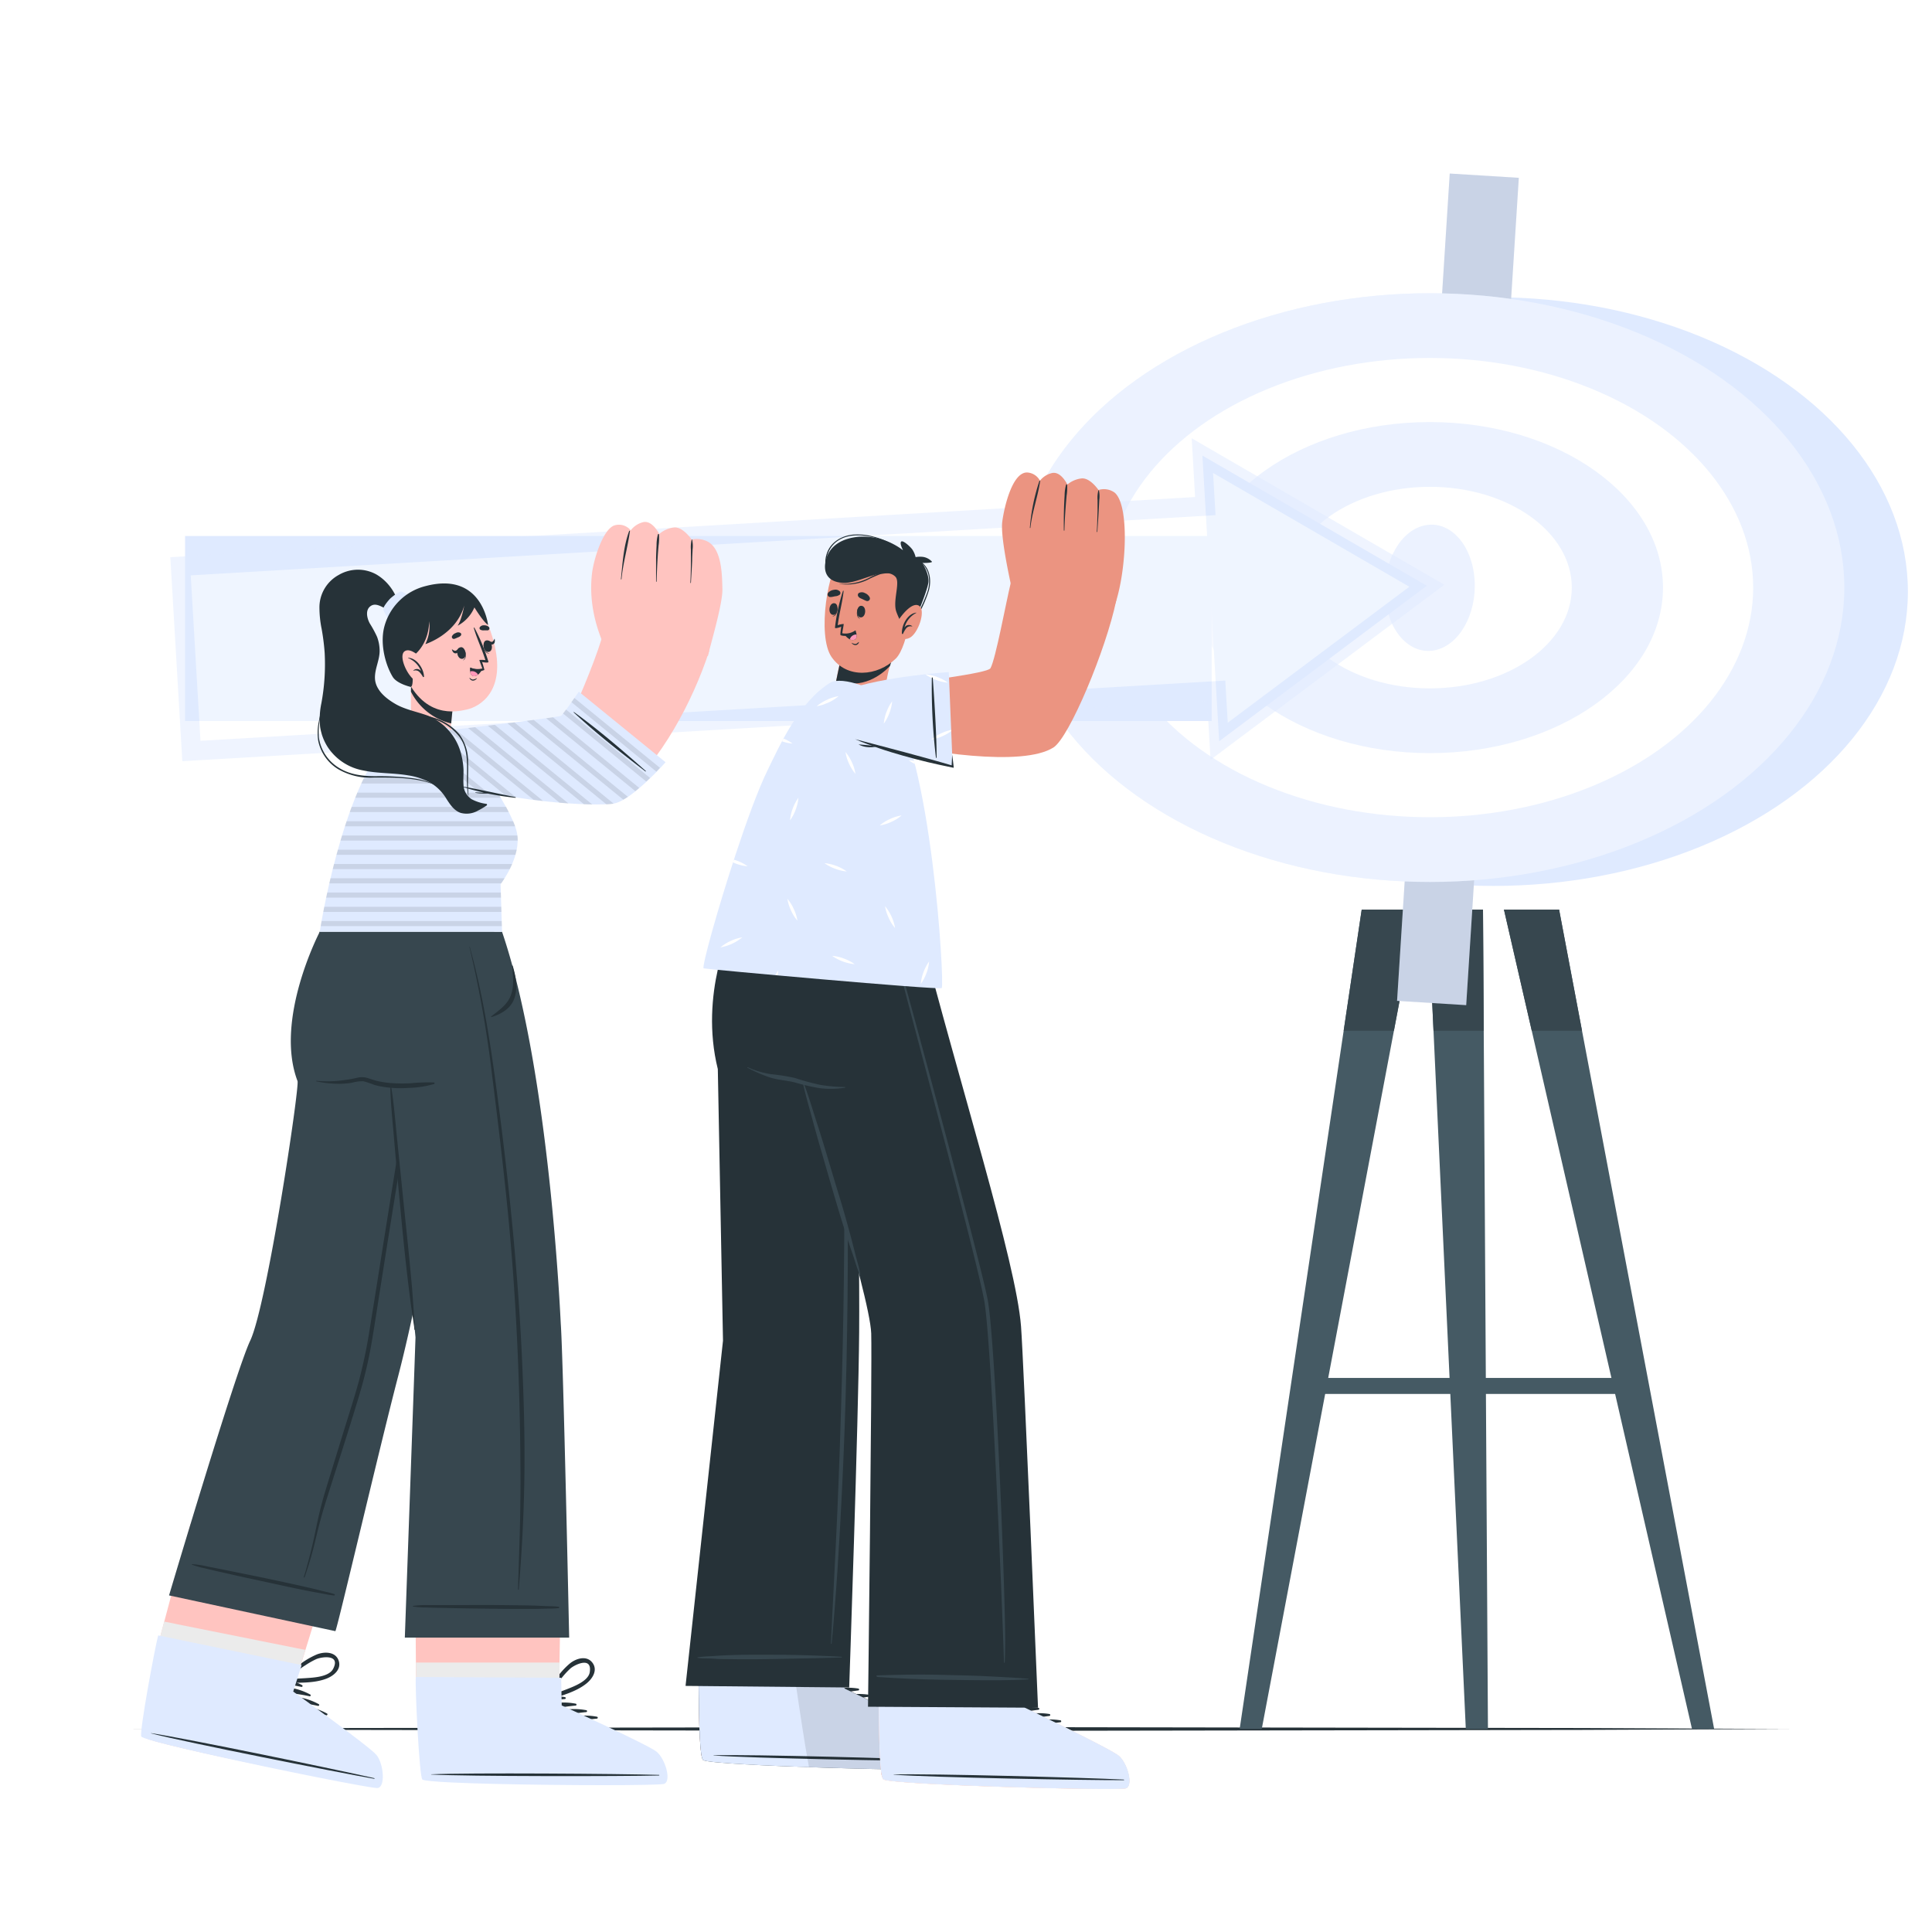 <svg class="animated" id="freepik_stories-shared-goals" xmlns="http://www.w3.org/2000/svg" viewBox="0 0 500 500" version="1.1" xmlns:xlink="http://www.w3.org/1999/xlink" xmlns:svgjs="http://svgjs.com/svgjs"><style>svg#freepik_stories-shared-goals:not(.animated) .animable {opacity: 0;}svg#freepik_stories-shared-goals.animated #freepik--background-complete--inject-134 {animation: 1s 1 forwards cubic-bezier(.36,-0.01,.5,1.38) slideDown;animation-delay: 1.2s;opacity: 0}svg#freepik_stories-shared-goals.animated #freepik--Target--inject-134 {animation: 1s 1 forwards cubic-bezier(.36,-0.01,.5,1.38) slideRight;animation-delay: 0s;}svg#freepik_stories-shared-goals.animated #freepik--Plant--inject-134 {animation: 1s 1 forwards cubic-bezier(.36,-0.01,.5,1.38) fadeIn;animation-delay: 0.7s;opacity: 0}svg#freepik_stories-shared-goals.animated #freepik--Arrow--inject-134 {animation: 1s 1 forwards cubic-bezier(.36,-0.01,.5,1.38) slideLeft;animation-delay: 0s;}svg#freepik_stories-shared-goals.animated #freepik--character-2--inject-134 {animation: 1s 1 forwards cubic-bezier(.36,-0.01,.5,1.38) slideLeft;animation-delay: 0s;}svg#freepik_stories-shared-goals.animated #freepik--character-1--inject-134 {animation: 1s 1 forwards cubic-bezier(.36,-0.01,.5,1.38) slideLeft;animation-delay: 0s;}            @keyframes slideDown {                0% {                    opacity: 0;                    transform: translateY(-30px);                }                100% {                    opacity: 1;                    transform: translateY(0);                }            }                    @keyframes slideRight {                0% {                    opacity: 0;                    transform: translateX(30px);                }                100% {                    opacity: 1;                    transform: translateX(0);                }            }                    @keyframes fadeIn {                0% {                    opacity: 0;                }                100% {                    opacity: 1;                }            }                    @keyframes slideLeft {                0% {                    opacity: 0;                    transform: translateX(-30px);                }                100% {                    opacity: 1;                    transform: translateX(0);                }            }        </style><g id="freepik--background-complete--inject-134" style="transform-origin: 250.54px 247.855px 0px;" class="animable"><g id="elf6qw9ka0fu7"><rect x="53.73" y="281.62" width="26.48" height="11.19" style="fill: rgb(235, 235, 235); transform-origin: 66.97px 287.215px 0px; transform: rotate(180deg);" class="animable" id="el9dk57e04prk"></rect></g><path d="M68.5,267.51l13.12-.28,6.66-.11c2.23-.05,4.47,0,6.7-.05h.44v.45l.06,11.19v.5H95l-13.24-.06c-4.41,0-8.83-.12-13.24-.17h-.28v-.27c0-1.9.08-3.79.13-5.65Zm0,0,.14,5.65c0,1.87.11,3.71.13,5.54l-.27-.27c4.41-.05,8.83-.16,13.24-.17L95,278.2l-.5.5,0-11.19L95,268c-2.18,0-4.36,0-6.55-.06l-6.58-.11Z" style="fill: rgb(235, 235, 235); transform-origin: 81.86px 273.14px 0px;" id="elui1lceukty" class="animable"></path><path d="M39,267.51l13.12-.28,6.66-.11c2.23-.05,4.46,0,6.7-.05h.44v.45l.06,11.19v.5h-.5l-13.24-.06c-4.42,0-8.83-.12-13.24-.17h-.28v-.27c0-1.9.09-3.79.13-5.65Zm0,0,.14,5.65c0,1.87.11,3.71.13,5.54l-.27-.27c4.41-.05,8.82-.16,13.24-.17l13.24-.06-.5.5,0-11.19.45.45c-2.19,0-4.36,0-6.55-.06l-6.58-.11Z" style="fill: rgb(235, 235, 235); transform-origin: 52.35px 273.14px 0px;" id="elrcj4q3mvqxi" class="animable"></path><path d="M446.27,59.94l-13.12.28-6.66.11c-2.23.05-4.47,0-6.7.06h-.44v-.45l-.06-11.19v-.5h.5l13.24.07c4.42,0,8.83.11,13.24.16h.28v.27c0,1.9-.09,3.79-.13,5.66Zm0,0-.14-5.65c0-1.86-.11-3.7-.13-5.54l.27.28c-4.41,0-8.82.16-13.24.16l-13.24.06.5-.5-.05,11.19-.45-.44c2.18,0,4.36,0,6.55,0l6.58.12Z" style="fill: rgb(235, 235, 235); transform-origin: 432.92px 54.32px 0px;" id="ele808uvqzc2c" class="animable"></path><rect x="434.56" y="62.86" width="26.48" height="11.19" style="fill: rgb(235, 235, 235); transform-origin: 447.8px 68.455px 0px;" id="elnz1x2ib7p2" class="animable"></rect><path d="M65.44,60l-13.13.27-6.66.12c-2.23,0-4.46,0-6.69,0h-.45V60l0-11.19v-.51H39l13.24.06c4.41,0,8.82.11,13.24.16h.27v.27c0,1.89-.09,3.78-.13,5.65Zm0,0-.15-5.66c0-1.86-.11-3.7-.13-5.53l.28.27c-4.42.05-8.83.16-13.24.16L39,49.27l.49-.5L39.4,60,39,59.51c2.18,0,4.35,0,6.54.06l6.58.11Z" style="fill: rgb(235, 235, 235); transform-origin: 52.13px 54.345px 0px;" id="elf47bkzhx806" class="animable"></path><g id="elagiuy44es6u"><rect x="225.06" y="119.36" width="26.48" height="11.19" style="fill: rgb(235, 235, 235); transform-origin: 238.3px 124.955px 0px; transform: rotate(180deg);" class="animable" id="elx7yyysc7hip"></rect></g><path d="M434.56,271.69l13.13-.28,6.66-.11c2.23-.05,4.46,0,6.69-.06h.45v.45l.05,11.19v.5H461l-13.24-.06c-4.41,0-8.82-.12-13.24-.17h-.27v-.27c0-1.9.09-3.79.13-5.65Zm0,0,.15,5.65c0,1.87.11,3.71.13,5.54l-.28-.27c4.42-.05,8.83-.16,13.24-.17l13.24-.06-.49.5.05-11.19.44.45c-2.18,0-4.35,0-6.54-.06l-6.58-.11Z" style="fill: rgb(235, 235, 235); transform-origin: 447.895px 277.31px 0px;" id="eleggg1qfdc6p" class="animable"></path><g id="elzb6q3dpniyc"><rect x="261.41" y="364.66" width="26.48" height="11.19" style="fill: rgb(235, 235, 235); transform-origin: 274.65px 370.255px 0px; transform: rotate(180deg);" class="animable" id="elu0r93nyb9j9"></rect></g><path d="M239.83,105.25,253,105l6.66-.11c2.23,0,4.46,0,6.7,0h.44v.45l.05,11.19v.5h-.5l-13.24-.06c-4.42,0-8.83-.11-13.24-.17h-.28v-.27c0-1.9.09-3.79.13-5.65Zm0,0,.15,5.66c0,1.86.11,3.7.13,5.53l-.27-.27c4.41,0,8.82-.16,13.24-.16l13.24-.07-.5.5.05-11.19.45.45c-2.19,0-4.36,0-6.55-.06l-6.58-.11Z" style="fill: rgb(235, 235, 235); transform-origin: 253.22px 110.96px 0px;" id="el8j2of5xda7r" class="animable"></path><polygon points="107.52 365 73.96 365 54.76 269.25 85.48 255.13 107.52 365" style="fill: rgb(219, 219, 219); transform-origin: 81.14px 310.065px 0px;" id="elyw95j82i11" class="animable"></polygon><polygon points="203.58 365 107.52 365 85.48 255.13 181.54 255.13 203.58 365" style="fill: rgb(235, 235, 235); transform-origin: 144.53px 310.065px 0px;" id="elx1ammpqi3j" class="animable"></polygon><rect x="38.86" y="313.63" width="51.43" height="105.53" style="fill: rgb(219, 219, 219); transform-origin: 64.575px 366.395px 0px;" id="eluvfoh78lnw" class="animable"></rect><polygon points="228.26 419.16 214.21 419.16 193.27 313.63 228.26 313.63 228.26 419.16" style="fill: rgb(219, 219, 219); transform-origin: 210.765px 366.395px 0px;" id="elypfyudyukij" class="animable"></polygon><rect x="90.29" y="313.63" width="28.26" height="105.53" style="fill: rgb(235, 235, 235); transform-origin: 104.42px 366.395px 0px;" id="elc6ixzmkgxfr" class="animable"></rect><rect x="228.26" y="313.63" width="28.26" height="105.53" style="fill: rgb(235, 235, 235); transform-origin: 242.39px 366.395px 0px;" id="el23ry0igxu7x" class="animable"></rect><rect x="118.55" y="365" width="109.71" height="54.15" style="fill: rgb(235, 235, 235); transform-origin: 173.405px 392.075px 0px;" id="elwl8znrb1vn" class="animable"></rect><rect x="118.55" y="341.59" width="109.71" height="23.63" style="fill: rgb(235, 235, 235); transform-origin: 173.405px 353.405px 0px;" id="el3ef6bsmr2pd" class="animable"></rect><path d="M97.22,313.63l10.67-.19,10.66-.14h.32v.33L119,326l0,12.35c0,8.23.06,16.46,0,24.7s0,16.46-.14,24.7-.18,16.46-.36,24.7q-.26-12.36-.35-24.7c-.11-8.24-.12-16.47-.15-24.7s0-16.47,0-24.7l0-12.35.12-12.35.32.32-10.66-.13Z" style="fill: rgb(219, 219, 219); transform-origin: 108.123px 362.875px 0px;" id="el4kx728x2j3j" class="animable"></path><path d="M228.26,313.63c.22,8.26.32,16.52.41,24.79l.12,24.79L228.67,388l-.15,12.4-.26,12.39L228,400.4l-.15-12.4-.12-24.79.12-24.79C227.94,330.15,228,321.89,228.26,313.63Z" style="fill: rgb(219, 219, 219); transform-origin: 228.26px 363.21px 0px;" id="elftmjdui1m4" class="animable"></path><path d="M228.26,365c-9.14.22-18.28.32-27.43.41l-27.42.12L146,365.41l-13.71-.15L118.55,365l13.72-.26,13.71-.15,27.43-.12,27.42.12C210,364.68,219.12,364.78,228.26,365Z" style="fill: rgb(219, 219, 219); transform-origin: 173.405px 365px 0px;" id="el9k58380xqfl" class="animable"></path><path d="M228.26,341.59c-9.14.22-18.28.32-27.43.41l-27.42.12L146,342l-13.71-.15-13.72-.26,13.72-.26,13.71-.15,27.43-.12,27.42.12C210,341.27,219.12,341.37,228.26,341.59Z" style="fill: rgb(219, 219, 219); transform-origin: 173.415px 341.59px 0px;" id="eljwvanmek8zd" class="animable"></path><polygon points="58.41 419.15 57.71 427.7 56.09 447.46 48.64 447.46 47.02 427.7 46.32 419.15 58.41 419.15" style="fill: rgb(199, 199, 199); transform-origin: 52.365px 433.305px 0px;" id="elkedhlhybckc" class="animable"></polygon><polygon points="46.32 419.15 58.41 419.15 57.71 427.7 47.02 427.7 46.32 419.15" style="fill: rgb(166, 166, 166); transform-origin: 52.365px 423.425px 0px;" id="elyepu2zfsdr" class="animable"></polygon><polygon points="110.47 419.15 109.77 427.7 108.15 447.46 100.7 447.46 99.08 427.7 98.38 419.15 110.47 419.15" style="fill: rgb(199, 199, 199); transform-origin: 104.425px 433.305px 0px;" id="elj5pl7vw1dl" class="animable"></polygon><polygon points="98.38 419.15 110.47 419.15 109.77 427.7 99.08 427.7 98.38 419.15" style="fill: rgb(166, 166, 166); transform-origin: 104.425px 423.425px 0px;" id="el6npbmgf7q9k" class="animable"></polygon><polygon points="196.81 419.15 196.12 427.7 194.5 447.46 187.05 447.46 185.43 427.7 184.73 419.15 196.81 419.15" style="fill: rgb(199, 199, 199); transform-origin: 190.77px 433.305px 0px;" id="elwd0ru9zgfn" class="animable"></polygon><polygon points="184.73 419.15 196.81 419.15 196.12 427.7 185.43 427.7 184.73 419.15" style="fill: rgb(166, 166, 166); transform-origin: 190.77px 423.425px 0px;" id="elrl31rhnjqm8" class="animable"></polygon><polygon points="248.89 419.15 248.19 427.7 246.57 447.46 239.12 447.46 237.5 427.7 236.8 419.15 248.89 419.15" style="fill: rgb(199, 199, 199); transform-origin: 242.845px 433.305px 0px;" id="elyb3l3ntl4y" class="animable"></polygon><polygon points="248.89 419.15 248.19 427.7 237.5 427.7 236.8 419.15 248.89 419.15" style="fill: rgb(166, 166, 166); transform-origin: 242.845px 423.425px 0px;" id="elnbymicvequ" class="animable"></polygon><rect x="59.27" y="110.96" width="171.65" height="7.37" style="fill: rgb(235, 235, 235); transform-origin: 145.095px 114.645px 0px;" id="el5cg69ycv4be" class="animable"></rect><polygon points="84.23 147.34 77.54 147.34 74.86 118.33 84.23 118.33 84.23 147.34" style="fill: rgb(235, 235, 235); transform-origin: 79.545px 132.835px 0px;" id="elxv2b9j6qva" class="animable"></polygon><polygon points="205.96 147.34 212.65 147.34 215.33 118.33 205.96 118.33 205.96 147.34" style="fill: rgb(235, 235, 235); transform-origin: 210.645px 132.835px 0px;" id="ely4vru4oh24" class="animable"></polygon><polygon points="74.86 118.33 84.22 118.33 84.22 128.32 75.78 128.32 74.86 118.33" style="fill: rgb(219, 219, 219); transform-origin: 79.54px 123.325px 0px;" id="eldwhf5wjm44l" class="animable"></polygon><polygon points="215.33 118.33 214.41 128.32 205.96 128.32 205.96 118.33 215.33 118.33" style="fill: rgb(219, 219, 219); transform-origin: 210.645px 123.325px 0px;" id="elz4xpqpkb3g" class="animable"></polygon><path d="M121.43,66.75C113.81,77.06,105.87,89,103.94,102a.17.17,0,0,0,.33.06,77.21,77.21,0,0,1,3.37-10.35c5-1.38,9.92-2.51,12.55-7.48s2.34-11.77,1.83-17.34C122,66.56,121.58,66.55,121.43,66.75Z" style="fill: rgb(235, 235, 235); transform-origin: 113.15px 84.395px 0px;" id="elnaqc1jzbbah" class="animable"></path><path d="M107.72,91.58a85.22,85.22,0,0,1,13.39-21.7,0,0,0,0,1,.06.06A91.83,91.83,0,0,0,112,84.32c2.52-2.56,5.28-4.86,7.67-7.57,0,0,.12,0,.08.08-2.37,2.84-5,5.93-8,8q-1.24,2.3-2.52,4.6c.21-.12.43-.22.64-.33a0,0,0,0,1,0,.06l-.71.35c-.4.72-.8,1.45-1.21,2.17C107.87,91.88,107.64,91.74,107.72,91.58Z" style="fill: rgb(166, 166, 166); transform-origin: 114.437px 80.829px 0px;" id="eleuels4txbz" class="animable"></path><path d="M110.26,88.9a45.77,45.77,0,0,0,5.85-3.9s.12,0,.07.07a31.36,31.36,0,0,1-5.84,4A.09.09,0,0,1,110.26,88.9Z" style="fill: rgb(166, 166, 166); transform-origin: 113.199px 87.04px 0px;" id="elgseiab5ezmn" class="animable"></path><path d="M103.1,101.85c0,.16.28.15.28,0,0-4.26,0-8.54.07-12.82,1.09-2.2,3.43-3.42,5.06-5.19a22.37,22.37,0,0,0,3-4.23,30.4,30.4,0,0,0,3.52-11.75c.45-4.56-1.28-19.59-3.2-19.07-1,.27-4.22,7.72-5.07,10.18a70.54,70.54,0,0,0-3,12.48C102.21,81.47,102.34,91.76,103.1,101.85Z" style="fill: rgb(235, 235, 235); transform-origin: 108.827px 75.372px 0px;" id="elx42q7shbrmi" class="animable"></path><path d="M103.07,83.47h0a95.49,95.49,0,0,1,2.59-16.06c1.22-5.64,2.65-10.94,5.55-16,0-.1.19,0,.14.08a59.44,59.44,0,0,0-4.46,12.25c.2-.3.43-.59.63-.88.08-.11.27,0,.19.11a7.74,7.74,0,0,1-.9,1.28l0,0c-1,4-1.72,8.14-2.33,12.25l.14-.16s.08,0,.06,0l-.24.41c-.31,2.08-.6,4.16-.89,6.22a29.13,29.13,0,0,0,8.67-11.52s0,0,0,0a23.89,23.89,0,0,1-8.77,11.93c-.07.56-.15,1.11-.23,1.67,0,.11-.2.08-.2,0,0-.49,0-1,0-1.48A.11.11,0,0,1,103.07,83.47Z" style="fill: rgb(166, 166, 166); transform-origin: 107.62px 68.245px 0px;" id="elj8suvkdaj4m" class="animable"></path><path d="M104.82,75.66a84.89,84.89,0,0,0,7.56-13s.12,0,.1,0A42.09,42.09,0,0,1,105,75.77.09.09,0,0,1,104.82,75.66Z" style="fill: rgb(166, 166, 166); transform-origin: 108.643px 69.24px 0px;" id="elzepm0vqzw6" class="animable"></path><path d="M108.59,61.59c1.18-2.08,2.41-4.1,3.52-6.22,0-.06.11,0,.09.05a32.4,32.4,0,0,1-3.43,6.28A.11.11,0,0,1,108.59,61.59Z" style="fill: rgb(166, 166, 166); transform-origin: 110.394px 58.537px 0px;" id="elmqniqhe11bh" class="animable"></path><path d="M108.13,62.5a0,0,0,1,1,0,0A0,0,0,0,1,108.13,62.5Z" style="fill: rgb(166, 166, 166); transform-origin: 108.13px 62.5px 0px;" id="elfahwur7l4l" class="animable"></path><path d="M101,90.93a43,43,0,0,1-1,8.4c0,.3.09.6.13.92a40.28,40.28,0,0,0,1.51-9.36.33.33,0,0,0,0-.29h0a62,62,0,0,0-.94-12.67c-1.32-7.83-4.2-15.35-9.66-21.21a.4.4,0,0,0-.61.12c-2.2,5.6-1.43,12.29.45,17.88a32.42,32.42,0,0,0,4.33,8.49C97.11,85.83,99.5,88.06,101,90.93Z" style="fill: rgb(235, 235, 235); transform-origin: 95.383px 78.439px 0px;" id="el8bb51f3x5t" class="animable"></path><path d="M91.71,59.33c5.18,8.4,8.78,18.35,9.22,28.27,0,.18-.29.23-.32.05-.12-.89-.25-1.78-.4-2.66h0a34.19,34.19,0,0,1-5.87-6.78s0-.1.08,0a72.68,72.68,0,0,0,5.7,6.2q-.56-3.28-1.33-6.48c-.14-.15-.27-.32-.41-.48s.06-.26.15-.15l.13.14a73.78,73.78,0,0,0-2.71-8.59A26.39,26.39,0,0,1,92.19,64s0-.09.07,0a38.78,38.78,0,0,0,2.4,3.17c.34.4.73.78,1.09,1.17a66.67,66.67,0,0,0-4.24-8.83A.12.12,0,0,1,91.71,59.33Z" style="fill: rgb(166, 166, 166); transform-origin: 96.203px 73.524px 0px;" id="elfg71ks5rv3t" class="animable"></path><path d="M92.76,69.69c1.67,2.25,3.58,4.4,5.13,6.72,0,.07,0,.14-.11.09a34.85,34.85,0,0,1-5.13-6.75C92.6,69.68,92.71,69.62,92.76,69.69Z" style="fill: rgb(166, 166, 166); transform-origin: 95.264px 73.088px 0px;" id="elnboork9mje" class="animable"></path><path d="M98.13,76.93l.07.08s0,.12-.08.07L98.05,77C98,77,98.08,76.89,98.13,76.93Z" style="fill: rgb(166, 166, 166); transform-origin: 98.117px 77.007px 0px;" id="el2jsqhrwe9zd" class="animable"></path><path d="M82.81,73.35a25.65,25.65,0,0,0,5.46,12.81,13.57,13.57,0,0,0,4.42,3.46c1.92.95,3.93,2,5.91,2.82a39.1,39.1,0,0,1,2.1,7.43c.06-.22.12-.44.19-.66-1.28-10.94-8.35-20.29-17.41-26.29A.44.44,0,0,0,82.81,73.35Z" style="fill: rgb(235, 235, 235); transform-origin: 91.848px 86.361px 0px;" id="elkcvhker4y1" class="animable"></path><path d="M85.93,76.58c-.06,0,0-.17.1-.12A37.11,37.11,0,0,1,97.56,90.68c.07.15-.14.28-.22.13q-.63-1.09-1.29-2.16h0a12.44,12.44,0,0,1-5.56-3.23,0,0,0,0,1,.06-.06,12.82,12.82,0,0,0,2.61,1.84c.85.42,1.75.69,2.63,1-.77-1.22-1.56-2.39-2.4-3.52a23.89,23.89,0,0,1-6.21-3.49.06.06,0,0,1,.06-.1A61.67,61.67,0,0,0,93,84.23a52.1,52.1,0,0,0-4.07-4.75c-.7-.37-1.42-.75-2.1-1.14a.06.06,0,0,1,0-.11,7.21,7.21,0,0,1,1.6.79C87.68,78.19,86.84,77.38,85.93,76.58Z" style="fill: rgb(166, 166, 166); transform-origin: 91.74px 83.664px 0px;" id="el2x95b6mw86f" class="animable"></path><path d="M86.13,80.36a3.79,3.79,0,0,1,.35.25s0,.07,0,.06a2.6,2.6,0,0,1-.36-.21A.06.06,0,0,1,86.13,80.36Z" style="fill: rgb(166, 166, 166); transform-origin: 86.289px 80.516px 0px;" id="el179gqe2page" class="animable"></path><polygon points="112.02 110.96 93.37 110.96 94.29 98.74 94.64 94.75 110.58 94.75 110.94 98.74 112.02 110.96" style="fill: rgb(219, 219, 219); transform-origin: 102.695px 102.855px 0px;" id="elq9h3oe7riu" class="animable"></polygon><polygon points="110.94 98.74 94.29 98.74 94.64 94.75 110.58 94.75 110.94 98.74" style="fill: rgb(199, 199, 199); transform-origin: 102.615px 96.745px 0px;" id="elfbucjn58wvp" class="animable"></polygon><rect x="93.37" y="91.48" width="18.48" height="4.09" style="fill: rgb(219, 219, 219); transform-origin: 102.61px 93.525px 0px;" id="elxsf6hh6keep" class="animable"></rect><g id="el0ahc1rtj62g"><rect x="129.55" y="83.16" width="44.38" height="11.18" style="fill: rgb(199, 199, 199); transform-origin: 151.74px 88.75px 0px; transform: rotate(90deg);" class="animable" id="el6z7u4pgbljb"></rect></g><g id="el40va0soxrhj"><rect x="149.3" y="61.03" width="4.88" height="11.18" style="fill: rgb(219, 219, 219); transform-origin: 151.74px 66.62px 0px; transform: rotate(90deg);" class="animable" id="elqs5q4dfbaa"></rect></g><g id="elofsy91k9ylq"><rect x="150.83" y="70.63" width="1.81" height="11.18" style="fill: rgb(219, 219, 219); transform-origin: 151.735px 76.22px 0px; transform: rotate(90deg);" class="animable" id="ely63spuety5l"></rect></g><g id="elvhre4ym1s68"><rect x="149.3" y="97.09" width="4.88" height="11.18" style="fill: rgb(219, 219, 219); transform-origin: 151.74px 102.68px 0px; transform: rotate(90deg);" class="animable" id="el4h1g5dg5aqi"></rect></g><g id="el4f30blhgt2p"><rect x="135.35" y="81.15" width="51.77" height="7.81" style="fill: rgb(219, 219, 219); transform-origin: 161.235px 85.055px 0px; transform: rotate(90deg);" class="animable" id="elhibx2us0lzf"></rect></g><g id="el262lbl5or5"><rect x="151.24" y="71.65" width="19.91" height="4.69" style="fill: rgb(235, 235, 235); transform-origin: 161.195px 73.995px 0px; transform: rotate(90deg);" class="animable" id="elm465pnuzmc"></rect></g><g id="ele956mk4um7m"><rect x="173.73" y="86" width="51.77" height="7.81" style="fill: rgb(199, 199, 199); transform-origin: 199.615px 89.905px 0px; transform: rotate(44.67deg);" class="animable" id="ellmj37r7247"></rect></g><g id="elbvtikg19ioj"><rect x="192.37" y="90.2" width="19.91" height="4.69" style="fill: rgb(219, 219, 219); transform-origin: 202.325px 92.545px 0px; transform: rotate(44.67deg);" class="animable" id="elllnvy1xs71m"></rect></g><g id="elos35l81s81i"><rect x="152.1" y="84.65" width="39.32" height="13.26" style="fill: rgb(166, 166, 166); transform-origin: 171.76px 91.28px 0px; transform: rotate(90deg);" class="animable" id="el1yhi51vwkbzi"></rect></g><g id="elflif9qw1ysi"><rect x="169.93" y="98.31" width="3.66" height="13.26" style="fill: rgb(199, 199, 199); transform-origin: 171.76px 104.94px 0px; transform: rotate(90deg);" class="animable" id="eliqhovc9l4c"></rect></g><g id="elqqamxm3jqc"><rect x="171.05" y="93.36" width="1.42" height="13.26" style="fill: rgb(199, 199, 199); transform-origin: 171.76px 99.99px 0px; transform: rotate(90deg);" class="animable" id="el0s2z2npdlt6"></rect></g><g id="elu746fvay3ec"><rect x="116.25" y="87.6" width="36.95" height="9.16" style="fill: rgb(166, 166, 166); transform-origin: 134.725px 92.18px 0px; transform: rotate(-247.027deg);" class="animable" id="elr5zlut5hvli"></rect></g><g id="eltge7qp50zhc"><rect x="127.94" y="99.39" width="3.44" height="9.16" style="fill: rgb(199, 199, 199); transform-origin: 129.66px 103.97px 0px; transform: rotate(113.23deg);" class="animable" id="el42c5u21d6me"></rect></g><g id="el36rd8wzu6w1"><rect x="136.61" y="79.2" width="3.44" height="9.16" style="fill: rgb(199, 199, 199); transform-origin: 138.33px 83.78px 0px; transform: rotate(113.23deg);" class="animable" id="elv9mcgsdeusq"></rect></g><g id="elnyjjj7ml0um"><rect x="135.79" y="83.56" width="1.34" height="9.16" style="fill: rgb(199, 199, 199); transform-origin: 136.46px 88.14px 0px; transform: rotate(113.23deg);" class="animable" id="el58kd9pzbc1c"></rect></g><rect x="326.31" y="326.59" width="97.79" height="120.87" style="fill: rgb(235, 235, 235); transform-origin: 375.205px 387.025px 0px;" id="el449e95s0av7" class="animable"></rect><rect x="321.57" y="321.57" width="107.26" height="5.02" style="fill: rgb(219, 219, 219); transform-origin: 375.2px 324.08px 0px;" id="el1wcw9ganz0n" class="animable"></rect><rect x="428.84" y="321.57" width="33.73" height="5.02" style="fill: rgb(235, 235, 235); transform-origin: 445.705px 324.08px 0px;" id="elmcaedneaukl" class="animable"></rect><rect x="424.1" y="326.59" width="33.13" height="120.87" style="fill: rgb(219, 219, 219); transform-origin: 440.665px 387.025px 0px;" id="elu2sylxxw3fo" class="animable"></rect><path d="M413.57,382.71H336.84V339.33h76.73Zm-76.48-.25h76.23V339.58H337.09Z" style="fill: rgb(199, 199, 199); transform-origin: 375.205px 361.02px 0px;" id="el2gm74qzw1dv" class="animable"></path><rect x="364.5" y="352.01" width="14.94" height="8.59" style="fill: rgb(199, 199, 199); transform-origin: 371.97px 356.305px 0px;" id="el75qent4ynsp" class="animable"></rect><path d="M384,360.07H368.79v-7.54H384ZM369,359.82h14.69v-7H369Z" style="fill: rgb(199, 199, 199); transform-origin: 376.395px 356.3px 0px;" id="el4amrcsgmua2" class="animable"></path><path d="M413.57,437.19H336.84V393.81h76.73Zm-76.48-.25h76.23V394.06H337.09Z" style="fill: rgb(199, 199, 199); transform-origin: 375.205px 415.5px 0px;" id="eljnns7zvvte" class="animable"></path><rect x="364.5" y="406.49" width="14.94" height="8.59" style="fill: rgb(199, 199, 199); transform-origin: 371.97px 410.785px 0px;" id="el22f51xo4qog" class="animable"></rect><path d="M384,414.55H368.79V407H384ZM369,414.3h14.69v-7H369Z" style="fill: rgb(199, 199, 199); transform-origin: 376.395px 410.775px 0px;" id="elkvhs3nh9ts" class="animable"></path></g><g id="freepik--Floor--inject-134" style="transform-origin: 248.79px 447.46px 0px;" class="animable"><polygon points="463.06 447.46 409.5 447.7 355.93 447.79 248.79 447.96 141.65 447.79 88.09 447.7 34.52 447.46 88.09 447.21 141.65 447.13 248.79 446.96 355.93 447.13 409.5 447.21 463.06 447.46" style="fill: rgb(38, 50, 56); transform-origin: 248.79px 447.46px 0px;" id="elbmb9axgy23m" class="animable"></polygon></g><g id="freepik--Target--inject-134" style="transform-origin: 378.275px 246.167px 0px;" class="animable"><polygon points="437.89 447.46 443.62 447.46 403.49 235.4 389.22 235.4 437.89 447.46" style="fill: rgb(69, 90, 100); transform-origin: 416.42px 341.43px 0px;" id="elsymxnemrwje" class="animable"></polygon><polygon points="389.22 235.4 396.42 266.76 409.42 266.76 403.5 235.43 403.49 235.4 389.22 235.4" style="fill: rgb(55, 71, 79); transform-origin: 399.32px 251.08px 0px;" id="elovm0ouikha" class="animable"></polygon><polygon points="379.35 447.46 385.08 447.46 383.8 235.4 369.54 235.4 379.35 447.46" style="fill: rgb(69, 90, 100); transform-origin: 377.31px 341.43px 0px;" id="elwkgwxk4g2fo" class="animable"></polygon><polygon points="369.54 235.4 370.99 266.76 383.99 266.76 383.8 235.43 383.8 235.4 369.54 235.4" style="fill: rgb(55, 71, 79); transform-origin: 376.765px 251.08px 0px;" id="elhm6y41rhhp5" class="animable"></polygon><polygon points="326.54 447.46 320.82 447.46 352.41 235.4 366.68 235.4 326.54 447.46" style="fill: rgb(69, 90, 100); transform-origin: 343.75px 341.43px 0px;" id="el2hzef2g2np6" class="animable"></polygon><polygon points="347.74 266.76 360.74 266.76 366.68 235.4 352.41 235.4 352.4 235.43 347.74 266.76" style="fill: rgb(55, 71, 79); transform-origin: 357.21px 251.08px 0px;" id="el40561v1pv0c" class="animable"></polygon><g id="elm344e9bqfug"><rect x="338.28" y="356.61" width="83.27" height="4.14" style="fill: rgb(69, 90, 100); transform-origin: 379.915px 358.68px 0px; transform: rotate(180deg);" class="animable" id="elzhngd8oarkm"></rect></g><g id="elpcckk37b1wd"><ellipse cx="386.5" cy="153.1" rx="107.26" ry="76.18" style="fill: #DFEAFF; transform-origin: 386.5px 153.1px 0px; transform: rotate(-87.17deg);" class="animable" id="elnz77tia326"></ellipse></g><polygon points="375.19 44.91 393.07 46.02 379.45 260.13 361.56 259.02 375.19 44.91" style="fill: #DFEAFF; transform-origin: 377.315px 152.52px 0px;" id="elv0brem2c21" class="animable"></polygon><g id="ele4jtr5v9bl"><g style="opacity: 0.1; transform-origin: 377.315px 152.52px 0px;" class="animable" id="eln34kgqdlwn"><polygon points="375.19 44.91 393.07 46.02 379.45 260.13 361.56 259.02 375.19 44.91" id="el2d2igww0iby" style="transform-origin: 377.315px 152.52px 0px;" class="animable"></polygon></g></g><g id="elm5tzyqmvoci"><ellipse cx="370.05" cy="152.07" rx="107.26" ry="76.18" style="fill: #DFEAFF; transform-origin: 370.05px 152.07px 0px; transform: rotate(-87.17deg);" class="animable" id="elor7fv76vub"></ellipse></g><g id="el7bshsd0bavn"><ellipse cx="370.05" cy="152.07" rx="83.67" ry="59.43" style="fill: rgb(255, 255, 255); transform-origin: 370.05px 152.07px 0px; transform: rotate(-87.17deg);" class="animable" id="el8iyb9clpdq8"></ellipse></g><g id="elbq7ekqxiilk"><ellipse cx="370.05" cy="152.07" rx="60.33" ry="42.84" style="fill: #DFEAFF; transform-origin: 370.05px 152.07px 0px; transform: rotate(-87.17deg);" class="animable" id="elqgvdspwxxz"></ellipse></g><g id="elsp8g1w3ky4e"><ellipse cx="370.05" cy="152.07" rx="36.73" ry="26.08" style="fill: rgb(255, 255, 255); transform-origin: 370.05px 152.07px 0px; transform: rotate(-87.17deg);" class="animable" id="eldwk0vppli4g"></ellipse></g><path d="M381.62,150c.62,9-4.06,17.15-10.46,18.32s-12.07-5.12-12.68-14.07,4.06-17.15,10.45-18.33S381,141,381.62,150Z" style="fill: #DFEAFF; transform-origin: 370.051px 152.119px 0px;" id="elcet17106z7j" class="animable"></path><g id="elrn9ldwsq8d"><ellipse cx="370.05" cy="152.07" rx="107.26" ry="76.18" style="fill: rgb(255, 255, 255); opacity: 0.4; transform-origin: 370.05px 152.07px 0px; transform: rotate(-87.17deg);" class="animable" id="ellg75kyob16p"></ellipse></g></g><g id="freepik--Plant--inject-134" style="transform-origin: 292.305px 362.993px 0px;" class="animable"><path d="M298.24,388a246.47,246.47,0,0,0-.36-26.21,333.56,333.56,0,0,0-8.21-53.4c-2.29-9.88-5.11-19.6-8.05-29.3-.09-.3-.55-.21-.47.09,9.08,34.21,16.54,69.52,16,105.08-.14,10-1.29,19.73-2.24,29.62,0,.27.41.37.47.1C297.28,405.56,297.89,396.69,298.24,388Z" style="fill: #DFEAFF; transform-origin: 289.786px 346.522px 0px;" id="eluepf6569z6" class="animable"></path><path d="M281.15,279.22s-13.77,34.94-10.69,43.15,9.44,10,9.44,10-8.42,12-2.54,23.3,19,10.75,19.83,23.53C297.19,379.16,297.92,325.7,281.15,279.22Z" style="fill: #DFEAFF; transform-origin: 283.603px 329.21px 0px;" id="elyambt3sa6s" class="animable"></path><path d="M295.7,357.09a.32.32,0,0,0,0-.19,320.13,320.13,0,0,0-13.35-70.28c0-.06-.13,0-.11,0q4.08,15.33,7.23,30.82a15.2,15.2,0,0,0-6.57-3.66c-.05,0-.07.05,0,.07a17.32,17.32,0,0,1,6.78,4.53c.41,2,.8,4,1.17,6.08-3.07-3.44-7.34-5.14-11.61-6.76-.06,0-.09.07,0,.09,4.45,1.81,8.87,4.14,11.89,8q1.57,8.7,2.76,17.45a16.65,16.65,0,0,0-8.21-4.7c-.09,0-.15.12-.05.15a17.31,17.31,0,0,1,8.32,5.33l.06,0c.27,2.05.53,4.11.77,6.16a21.31,21.31,0,0,0-5.75-3.47c-.05,0-.08.07,0,.09a19.68,19.68,0,0,1,5.76,3.82.12.12,0,0,0,.08,0c.22,2,.45,3.92.65,5.88a28,28,0,0,0-11.67-8.34.07.07,0,0,0-.05.14,30.48,30.48,0,0,1,11.5,8.86.27.27,0,0,0,.29.09c.3,3,.57,6,.79,9,0,0,.07.05.07,0C296.16,363.26,296,360.17,295.7,357.09Z" style="fill: rgb(38, 50, 56); transform-origin: 287.817px 326.433px 0px;" id="el2yxk5tzo21g" class="animable"></path><path d="M284.64,310.34a17.25,17.25,0,0,0-8.27-2.58.05.05,0,1,0,0,.1,33.21,33.21,0,0,1,8.18,2.67C284.65,310.58,284.74,310.41,284.64,310.34Z" style="fill: rgb(38, 50, 56); transform-origin: 280.502px 309.15px 0px;" id="eli85buo1t1zo" class="animable"></path><path d="M286.31,347.33a17.37,17.37,0,0,0-6.21-2.13c-.08,0-.08.11,0,.12a23.34,23.34,0,0,1,6.14,2.15C286.32,347.51,286.39,347.37,286.31,347.33Z" style="fill: rgb(38, 50, 56); transform-origin: 283.193px 346.339px 0px;" id="el53hyoekdeiq" class="animable"></path><path d="M334.42,322.94a93.86,93.86,0,0,0-15.93,13.92,57.29,57.29,0,0,0-11.17,18.95A141.61,141.61,0,0,0,299,401.13a109.58,109.58,0,0,0,2.45,25.48.24.24,0,0,0,.48-.09,142.48,142.48,0,0,1,.25-44.54c2.36-14.46,6.08-30.18,15.26-41.93,5-6.39,11.24-11.42,17.41-16.62C335.17,323.15,334.76,322.7,334.42,322.94Z" style="fill: #DFEAFF; transform-origin: 316.971px 374.841px 0px;" id="elcij9sfdk2w9" class="animable"></path><path d="M301,390.72a85.57,85.57,0,0,1,11.62-14.84c6.88-6.89,12.68-11.78,13.58-16.33s-6.9-7.91-6.9-7.91,9.53,1.71,12.13-2.29,3.87-27.16,3.87-27.16S318,334.57,309.91,351.92,301,390.72,301,390.72Z" style="fill: #DFEAFF; transform-origin: 318.15px 356.455px 0px;" id="elynrr905byqb" class="animable"></path><path d="M329.32,328.13c-7.29,7.17-14.63,14.8-18.93,24.21a95.16,95.16,0,0,0-3.83,10v0c-.22.68-.45,1.37-.66,2.06a.2.2,0,0,0,0,.11,197.45,197.45,0,0,0-4.93,21.4s.07.07.08,0c.74-3.61,1.57-7.26,2.49-10.9l.1,0a15.24,15.24,0,0,1,4.55-1.16c.1,0,.09-.19,0-.18a16.77,16.77,0,0,0-4.5.82c.84-3.28,1.75-6.55,2.78-9.78a48.2,48.2,0,0,1,10.28-1.34s0-.05,0-.06a38.89,38.89,0,0,0-10.1.86c.17-.55.36-1.1.55-1.65a50.88,50.88,0,0,1,6.84-1.16,0,0,0,0,0,0-.08,33.63,33.63,0,0,0-6.7.82c.95-2.79,2-5.54,3.1-8.22a48.27,48.27,0,0,1,3.27-6.36,41.61,41.61,0,0,1,5.55-1c.05,0,.05-.09,0-.09A15.09,15.09,0,0,0,314,347q1.37-2.2,2.89-4.31h0c3.89-.86,7.83-1.66,11.81-.91.06,0,.09-.11,0-.12-3.78-1-7.54-.42-11.31.32q.61-.82,1.26-1.62a25.48,25.48,0,0,1,7.26-1.14c.05,0,.06-.08,0-.08a18.82,18.82,0,0,0-6.77.6c3.21-4,6.76-7.75,10.27-11.46C329.62,328.06,329.5,328,329.32,328.13Z" style="fill: rgb(38, 50, 56); transform-origin: 315.246px 357.002px 0px;" id="elgy7gkh7k67g" class="animable"></path><path d="M329.13,343.92a15.92,15.92,0,0,0-3.45-.12.13.13,0,0,0,0,.25c1.14,0,2.29-.06,3.43,0A.07.07,0,0,0,329.13,343.92Z" style="fill: rgb(38, 50, 56); transform-origin: 327.376px 343.903px 0px;" id="elphk7382m07" class="animable"></path><path d="M316.65,366.39a15.77,15.77,0,0,0-5.34,1.07s0,.09,0,.08c1.77-.42,3.55-.59,5.34-.89A.13.13,0,0,0,316.65,366.39Z" style="fill: rgb(38, 50, 56); transform-origin: 314.044px 366.965px 0px;" id="elohiixk7wl8" class="animable"></path><path d="M312.91,358.63a11.55,11.55,0,0,0-2.27.2c-.07,0-.07.14,0,.14a11.45,11.45,0,0,0,2.27-.11C313.05,358.84,313.05,358.63,312.91,358.63Z" style="fill: rgb(38, 50, 56); transform-origin: 311.801px 358.807px 0px;" id="el8lbx2yzejbi" class="animable"></path><path d="M250.21,347.52a78.51,78.51,0,0,1,16.11,7.59,48.08,48.08,0,0,1,13.42,12.75A119.27,119.27,0,0,1,297,402.61a93.14,93.14,0,0,1,3.91,21.19.21.21,0,0,1-.41,0,120.39,120.39,0,0,0-10.5-36c-5.26-11.15-11.89-23-22-30.4-5.53-4-11.74-6.65-17.93-9.43C249.65,347.86,249.88,347.41,250.21,347.52Z" style="fill: #DFEAFF; transform-origin: 275.376px 385.734px 0px;" id="eljpu5s38omq" class="animable"></path><path d="M292.91,394.65a72,72,0,0,0-12.83-9.32c-7.17-4-13-6.6-14.77-10.08s3.76-8,3.76-8-7.32,3.58-10.35.95-9.41-21.09-9.41-21.09,16.89,6,27.44,18.19S292.91,394.65,292.91,394.65Z" style="fill: #DFEAFF; transform-origin: 271.11px 370.88px 0px;" id="ely1n8tgj1st" class="animable"></path><path d="M292,390.85c-8.45-15.86-19.72-30.2-35.17-39.67,0,0,0,0,0,0a77.6,77.6,0,0,1,11.3,8.85,17.91,17.91,0,0,0-9.08,1.91.06.06,0,0,0,.05.1,24.78,24.78,0,0,1,9.34-1.58.18.18,0,0,0,.1,0c.55.52,1.09,1.05,1.63,1.58a28.14,28.14,0,0,0-4.85.65,0,0,0,1,0,0,.06,25.17,25.17,0,0,1,5.12-.42,105.66,105.66,0,0,1,8,9.05,8.07,8.07,0,0,0-3.39.24.07.07,0,0,0,0,.13,17.53,17.53,0,0,1,3.62-.05c.47.59.93,1.17,1.39,1.77a32.48,32.48,0,0,0-10.25,1s0,.09,0,.08a40.87,40.87,0,0,1,10.53-.69c.43.57.84,1.16,1.26,1.74a22.08,22.08,0,0,0-6.1.7c-.08,0-.06.14,0,.12a23.52,23.52,0,0,1,6.32-.49c1.82,2.5,3.56,5.06,5.23,7.65a5.79,5.79,0,0,0-2.68.16,0,0,0,0,0,0,.07,12.14,12.14,0,0,1,2.89.14c1.51,2.34,3,4.71,4.36,7.09C291.81,391.21,292.14,391.06,292,390.85Z" style="fill: rgb(38, 50, 56); transform-origin: 274.432px 371.147px 0px;" id="elb9rzha5z8k9" class="animable"></path><path d="M278.89,377.7a12.77,12.77,0,0,0-4.91.6,0,0,0,1,0,0,.07,38.25,38.25,0,0,1,4.88-.5C279,377.86,279,377.71,278.89,377.7Z" style="fill: rgb(38, 50, 56); transform-origin: 276.475px 378.018px 0px;" id="elpk59g8k1oi" class="animable"></path><path d="M264.15,358.37a9,9,0,0,0-2.26.13.07.07,0,0,0,0,.14c.74-.08,1.47-.05,2.22-.07A.1.1,0,0,0,264.15,358.37Z" style="fill: rgb(38, 50, 56); transform-origin: 263.026px 358.494px 0px;" id="el4gerfjdf2hg" class="animable"></path><polygon points="314.69 447.08 276.57 447.08 282 407.26 283.39 397.06 307.86 397.06 309.25 407.26 314.69 447.08" style="fill: rgb(69, 90, 100); transform-origin: 295.63px 422.07px 0px;" id="elo2zniukmdo" class="animable"></polygon><polygon points="309.25 407.26 282 407.26 283.39 397.06 307.86 397.06 309.25 407.26" style="fill: rgb(38, 50, 56); transform-origin: 295.625px 402.16px 0px;" id="ele2xjo2mass6" class="animable"></polygon><rect x="279.89" y="393.51" width="31.47" height="8.65" style="fill: rgb(69, 90, 100); transform-origin: 295.625px 397.835px 0px;" id="elc0mlnphydg8" class="animable"></rect></g><g id="freepik--Arrow--inject-134" style="transform-origin: 208.93px 155.21px 0px;" class="animable"><g id="elagnvfl8jad"><rect x="47.9" y="138.71" width="265.68" height="47.89" style="fill: #DFEAFF; transform-origin: 180.74px 162.655px 0px; transform: rotate(-3.36deg);" class="animable" id="el9mdp8ealhk"></rect></g><polygon points="311.18 117.9 315.52 191.84 369.25 151.59 311.18 117.9" style="fill: #DFEAFF; transform-origin: 340.215px 154.87px 0px;" id="elbdz9osavsu" class="animable"></polygon><g id="elsohpjmbageh"><g style="opacity: 0.5; transform-origin: 208.93px 155.21px 0px;" class="animable" id="elzh98164hq0a"><polygon points="369.25 151.59 315.52 191.83 314.75 178.78 49.53 194.35 46.72 146.54 311.94 130.97 311.17 117.9 369.25 151.59" style="fill: rgb(255, 255, 255); transform-origin: 207.985px 156.125px 0px;" id="el9riiyt45bv" class="animable"></polygon><path d="M47.18,197l-3.1-52.8,265.21-15.57-.88-15.21,65.37,37.91-60.49,45.3-.89-15.2Zm2.18-48.1,2.52,42.82L317.1,176.13l.64,10.91,47-35.19L313.94,122.4l.64,10.92Z" style="fill: #DFEAFF; transform-origin: 208.93px 155.21px 0px;" id="eltiljg28xnv" class="animable"></path></g></g></g><g id="freepik--character-2--inject-134" style="transform-origin: 234.872px 292.631px 0px;" class="animable"><path d="M181.83,396.46s-1,39.61-1,39.64c0,7.32.18,13.74.57,17v.06a5.28,5.28,0,0,0,.55,2.26l0,0c2.19,1.47,60.71,3,62.77,2.36s.41-6.56-1.81-8.43S218.56,437,218.56,437l.64-39.59Z" style="fill: rgb(235, 148, 129); transform-origin: 213.245px 427.195px 0px;" id="elsblaobivl2" class="animable"></path><path d="M180.76,428.24s.07,7.83.06,7.86c0,7.32.18,13.74.57,17v.06a10.52,10.52,0,0,0,.55,2.26l0,0c2.19,1.47,60.71,3,62.77,2.36s.41-6.56-1.81-8.43S218.56,437,218.56,437l0-8Z" style="fill: rgb(255, 255, 255); transform-origin: 213.205px 443.085px 0px;" id="ellwvq7hz189" class="animable"></path><path d="M222.14,437c-3.89-.64-8.63.06-11.54,2.89-.11.11.05.26.17.22a54.7,54.7,0,0,1,11.37-2.62A.25.25,0,0,0,222.14,437Z" style="fill: rgb(38, 50, 56); transform-origin: 216.452px 438.449px 0px;" id="el89qdlnh6ieh" class="animable"></path><path d="M225,438.62c-3.9-.64-8.63.06-11.54,2.88-.11.11.05.27.17.23A54.7,54.7,0,0,1,225,439.11.25.25,0,0,0,225,438.62Z" style="fill: rgb(38, 50, 56); transform-origin: 219.312px 440.068px 0px;" id="elovqzi4byc38" class="animable"></path><path d="M227.82,440.25c-3.9-.64-8.63.05-11.54,2.88-.11.11,0,.27.17.23a54.46,54.46,0,0,1,11.36-2.62A.25.25,0,0,0,227.82,440.25Z" style="fill: rgb(38, 50, 56); transform-origin: 222.126px 441.698px 0px;" id="elg5svww5y5hu" class="animable"></path><path d="M244.75,457.87c-2.06.63-60.58-.89-62.77-2.36-.84-.54-1.12-9.08-1.15-19.41v-.33l37.76.56,0,.64s22.14,10.6,24.38,12.48S246.81,457.24,244.75,457.87Z" style="fill: rgb(55, 71, 79); transform-origin: 213.266px 446.893px 0px;" id="elwzlwgmbz6k" class="animable"></path><path d="M180.82,435.77v.33c.05,10.33.32,18.87,1.16,19.41,1,.67,13.68,1.35,27.38,1.84,16.41.58,34.27.87,35.39.52,2.06-.63.4-6.56-1.81-8.43S218.56,437,218.56,437l0-.63L206,436.15Z" style="fill: #DFEAFF; transform-origin: 213.254px 446.896px 0px;" id="el36c91605lhe" class="animable"></path><path d="M244.14,455.58c-9.85-.5-49.66-1.58-59.44-1.32-.08,0-.08.06,0,.06,9.76.71,49.57,1.47,59.44,1.42C244.35,455.74,244.35,455.59,244.14,455.58Z" style="fill: rgb(38, 50, 56); transform-origin: 214.469px 454.981px 0px;" id="elo5rm14jbh4h" class="animable"></path><g id="el2zrxhp6t0bc"><path d="M206,436.15c.92,6.32,2.33,15.64,3.36,21.2,16.41.58,34.27.87,35.39.52,2.06-.63.4-6.56-1.81-8.43S218.56,437,218.56,437l0-.63Z" style="opacity: 0.1; transform-origin: 225.844px 447.086px 0px;" class="animable" id="el1ywuswdi5jt"></path></g><path d="M177.42,436.31l42.35.41s2.4-69,2.58-91.94c.21-26.27-1.28-105-1.28-105H189.41s-8.49,17.37-3.64,36.9l1.34,70.29Z" style="fill: rgb(38, 50, 56); transform-origin: 199.895px 338.25px 0px;" id="el2ac52hq0d38" class="animable"></path><path d="M180.56,428.9a31.45,31.45,0,0,1,3.37-.27c1.25-.09,2.5-.18,3.75-.23,2.41-.11,4.82-.15,7.23-.16,4.87,0,9.73,0,14.59.17,2.77.09,5.53.2,8.29.36.11,0,.1.17,0,.17-4.82.18-9.65.25-14.47.35s-9.64.18-14.45.09c-1.39,0-2.77,0-4.15-.12s-2.79,0-4.14-.2C180.5,429.05,180.46,428.92,180.56,428.9Z" style="fill: rgb(55, 71, 79); transform-origin: 199.185px 428.83px 0px;" id="elcaiy3ohagwv" class="animable"></path><path d="M216.72,390.84c.49-11.4.86-22.81,1.17-34.21q.93-34.23.49-68.47c-.16-12.8-.5-25.6-.88-38.4,0-.15.21-.14.22,0,1.21,22.91,1.68,45.87,1.7,68.81S219,364.23,217.84,387c-.63,12.79-1.41,25.6-2.61,38.35,0,.11-.18.11-.18,0C215.57,413.86,216.22,402.36,216.72,390.84Z" style="fill: rgb(55, 71, 79); transform-origin: 217.235px 337.542px 0px;" id="el5b36qkmqs0u" class="animable"></path><path d="M227.13,402.75s.32,38.29.32,38.32c0,7.32.17,13.74.56,17.05a.07.07,0,0,0,0,.05,4.94,4.94,0,0,0,.55,2.26.1.1,0,0,0,0,.05c2.18,1.47,60.7,3,62.76,2.35s.42-6.55-1.81-8.42-24.38-12.47-24.38-12.47l-.68-38.27Z" style="fill: rgb(235, 148, 129); transform-origin: 259.696px 432.867px 0px;" id="eljv5cc7vd4v" class="animable"></path><path d="M227.38,433.2s.07,7.84.07,7.87c0,7.32.17,13.74.56,17.05a.07.07,0,0,0,0,.05,9.74,9.74,0,0,0,.55,2.26.1.1,0,0,0,0,.05c2.18,1.47,60.7,3,62.76,2.35s.42-6.55-1.81-8.42-24.38-12.47-24.38-12.47l.05-8Z" style="fill: rgb(255, 255, 255); transform-origin: 259.821px 448.092px 0px;" id="elhxs0nqayon" class="animable"></path><path d="M268.77,442c-3.9-.64-8.63.05-11.54,2.88-.11.11,0,.27.17.23a54.46,54.46,0,0,1,11.36-2.62A.25.25,0,0,0,268.77,442Z" style="fill: rgb(38, 50, 56); transform-origin: 263.076px 443.448px 0px;" id="el15oyvyw3f36" class="animable"></path><path d="M271.61,443.59c-3.9-.64-8.63.05-11.54,2.88-.11.11,0,.27.17.23a54.46,54.46,0,0,1,11.36-2.62A.25.25,0,0,0,271.61,443.59Z" style="fill: rgb(38, 50, 56); transform-origin: 265.916px 445.038px 0px;" id="elxwzsjssa2se" class="animable"></path><path d="M274.45,445.22c-3.9-.64-8.64,0-11.54,2.88-.12.11,0,.27.17.23a54.46,54.46,0,0,1,11.36-2.62A.25.25,0,0,0,274.45,445.22Z" style="fill: rgb(38, 50, 56); transform-origin: 268.754px 446.665px 0px;" id="el6oq8olldix3" class="animable"></path><path d="M291.37,462.83c-2.06.64-60.57-.88-62.76-2.35-.84-.55-1.12-9.09-1.16-19.41,0-.11,0-.22,0-.33l37.76.56,0,.64s22.13,10.6,24.37,12.47S293.44,462.21,291.37,462.83Z" style="fill: #DFEAFF; transform-origin: 259.887px 451.86px 0px;" id="el6lqs00ds6fl" class="animable"></path><path d="M290.77,460.55c-9.86-.5-49.66-1.58-59.45-1.32-.07,0-.08,0,0,.06,9.76.71,49.58,1.46,59.45,1.42C291,460.71,291,460.56,290.77,460.55Z" style="fill: rgb(38, 50, 56); transform-origin: 261.103px 459.951px 0px;" id="elzch6oj2cwql" class="animable"></path><path d="M207.78,280.26s17.37,54.76,17.69,64.82c.26,8.58-.83,96.62-.83,96.62l44,.26s-3.71-89.78-4.4-98.72c-1.28-16.72-15.93-62.62-26.4-103.51H190.4s.41,21.42,10.15,36.9C200.55,276.63,205,278.67,207.78,280.26Z" style="fill: rgb(38, 50, 56); transform-origin: 229.52px 340.845px 0px;" id="elehapmq1e95v" class="animable"></path><path d="M227,433.59c5.08-.15,10.35-.3,15.43-.17s10.1.2,15.13.5c2.85.17,5.7.27,8.55.55.09,0,.09.15,0,.15-5.08.3-10.18.24-15.26.19s-10.09-.1-15.13-.33c-2.86-.13-5.7-.27-8.55-.47C226.83,434,226.67,433.6,227,433.59Z" style="fill: rgb(55, 71, 79); transform-origin: 246.498px 434.111px 0px;" id="ellfzuz0mky1g" class="animable"></path><path d="M232.61,248.92c1.57,5.23,21,77,23,87.42s4.71,78.84,4.52,89.81c0,1.36-.05,2.72-.1,4.08a.1.1,0,1,1-.2,0c-.3-10.9-3.21-82.7-5.08-93.39C253,326.34,233.64,255,232.29,249A.17.17,0,0,1,232.61,248.92Z" style="fill: rgb(55, 71, 79); transform-origin: 246.215px 339.58px 0px;" id="elc01dyuluruj" class="animable"></path><path d="M218.66,281.32a39.64,39.64,0,0,1-6.53-.59A62.41,62.41,0,0,1,205.8,279a49.91,49.91,0,0,0-6.21-1,22,22,0,0,1-6.08-1.81c-.09,0-.16.09-.07.13a37.21,37.21,0,0,0,5.83,2.53c2.08.66,4.26.75,6.38,1.27a53.41,53.41,0,0,0,6.51,1.5,23.35,23.35,0,0,0,6.52-.12C218.77,281.45,218.74,281.32,218.66,281.32Z" style="fill: rgb(55, 71, 79); transform-origin: 206.067px 278.991px 0px;" id="elcjz7smwn287" class="animable"></path><path d="M221.43,324.88c-.42-1.63-.81-3.25-1.25-4.87-.89-3.27-1.79-6.54-2.78-9.78-2-6.44-3.82-12.92-5.89-19.32-1.18-3.64-2.24-7.31-3.62-10.88a.07.07,0,0,0-.14.05c.7,3.32,1.68,6.57,2.56,9.84s1.82,6.53,2.77,9.79c1.87,6.46,3.71,12.94,5.76,19.36q.85,2.7,1.78,5.38c.63,1.82,1.13,3.7,1.89,5.47.05.1.18.06.16,0C222.38,328.19,221.86,326.54,221.43,324.88Z" style="fill: rgb(55, 71, 79); transform-origin: 215.209px 304.981px 0px;" id="el8skxp8igkyo" class="animable"></path><path d="M226.63,186.69c-3.18.42-8.66-5.33-10.37-9.4a64.44,64.44,0,0,1,1.25-6.38c.41-2,.81-4.33,1-6.44l12.91,4.58a34.08,34.08,0,0,0-2.11,8,6.31,6.31,0,0,0,0,.87s0,.09,0,.15C229.45,179.72,229.71,186.29,226.63,186.69Z" style="fill: rgb(235, 148, 129); transform-origin: 223.84px 175.591px 0px;" id="elrttoxoxy4yc" class="animable"></path><path d="M216.39,176.24c6.78,2.28,11.69-1.54,13.93-3.88.55-1.9,1.13-3.31,1.13-3.31l-12.91-4.58c-.22,2.11-.62,4.4-1,6.44C217.06,173.15,216.6,175.1,216.39,176.24Z" style="fill: rgb(38, 50, 56); transform-origin: 223.92px 170.705px 0px;" id="elb3dyq9tqku" class="animable"></path><path d="M235.45,148.91c1.61,4.66-.38,18.38-3.63,21.54-4.7,4.59-12.65,5.3-16.61-.41-3.83-5.54-.92-23.37,2.73-26.27C223.31,139.5,233.07,142,235.45,148.91Z" style="fill: rgb(235, 148, 129); transform-origin: 224.712px 157.889px 0px;" id="elcd1kforhurp" class="animable"></path><path d="M221.94,157.64s.07.05.06.09c-.15.92-.16,2,.64,2.42,0,0,0,.06,0,0C221.62,159.93,221.65,158.49,221.94,157.64Z" style="fill: rgb(38, 50, 56); transform-origin: 222.202px 158.908px 0px;" id="elzobh2csaaja" class="animable"></path><path d="M222.89,156.78c1.51.07,1.24,3.08-.15,3S221.63,156.71,222.89,156.78Z" style="fill: rgb(38, 50, 56); transform-origin: 222.861px 158.28px 0px;" id="el5n2o3ozxjuc" class="animable"></path><path d="M216.72,157.17s-.08,0-.08.07c0,.94-.27,2-1.14,2.23,0,0,0,.06,0,.06C216.54,159.47,216.82,158.06,216.72,157.17Z" style="fill: rgb(38, 50, 56); transform-origin: 216.119px 158.35px 0px;" id="elj8lo8unr77k" class="animable"></path><path d="M216,156.12c-1.49-.24-1.86,2.75-.49,3S217.22,156.33,216,156.12Z" style="fill: rgb(38, 50, 56); transform-origin: 215.705px 157.62px 0px;" id="el2ebq3u7p93s" class="animable"></path><path d="M224.2,155.51c-.4-.14-.75-.34-1.13-.51s-.8-.32-1-.75a.64.64,0,0,1,.17-.76,1.6,1.6,0,0,1,1.6,0,2.31,2.31,0,0,1,1.24,1.12A.68.68,0,0,1,224.2,155.51Z" style="fill: rgb(38, 50, 56); transform-origin: 223.573px 154.418px 0px;" id="elaqxmw3jz46t" class="animable"></path><path d="M214.94,154.51c.42,0,.81-.13,1.22-.2a2.09,2.09,0,0,0,1.21-.45.65.65,0,0,0,0-.78,1.58,1.58,0,0,0-1.54-.43,2.34,2.34,0,0,0-1.5.76A.68.68,0,0,0,214.94,154.51Z" style="fill: rgb(38, 50, 56); transform-origin: 215.841px 153.556px 0px;" id="elndh3m642t2" class="animable"></path><path d="M222.19,166.18c-.24.2-.49.48-.83.48a2.41,2.41,0,0,1-1-.32,0,0,0,0,0,0,0,1.25,1.25,0,0,0,1.14.61,1,1,0,0,0,.8-.76S222.22,166.15,222.19,166.18Z" style="fill: rgb(38, 50, 56); transform-origin: 221.33px 166.56px 0px;" id="elusnxx63dbqi" class="animable"></path><path d="M221.45,163.31a3.14,3.14,0,0,1-2.23,1.22,4,4,0,0,1-1.15,0l-.21-.05-.21-.05a.23.23,0,0,1-.16-.22h0a.28.28,0,0,1,0-.09h0V164c.05-.72.21-1.8.21-1.8-.27.11-1.66.59-1.61.22a48.5,48.5,0,0,1,2.07-9.48.09.09,0,0,1,.17,0c-.32,3-1.16,5.88-1.53,8.87a5.41,5.41,0,0,1,1.53-.33c.1,0-.35,2.09-.35,2.41v0a4.43,4.43,0,0,0,3.37-.73C221.45,163.17,221.51,163.24,221.45,163.31Z" style="fill: rgb(38, 50, 56); transform-origin: 218.781px 158.726px 0px;" id="el8m5y2pvnvbo" class="animable"></path><path d="M218.53,164.16a3.82,3.82,0,0,0,1.4,1.3,1.68,1.68,0,0,0,1,.15c.76-.13.84-.81.75-1.4a4.44,4.44,0,0,0-.25-.93A4.93,4.93,0,0,1,218.53,164.16Z" style="fill: rgb(38, 50, 56); transform-origin: 220.12px 164.455px 0px;" id="el4wb0ysdgd1v" class="animable"></path><path d="M219.93,165.46a1.68,1.68,0,0,0,1,.15c.76-.13.84-.81.75-1.4A1.74,1.74,0,0,0,219.93,165.46Z" style="fill: rgb(255, 152, 185); transform-origin: 220.82px 164.919px 0px;" id="elegcqbht91pf" class="animable"></path><path d="M231.87,158c-.75-2.85,1.17-7.4-.14-8.74-2.82-2.91-9.34,1.85-13.57,1.59s-5.29-3-4.32-6.27,3.95-5.31,8.6-5.68a17.31,17.31,0,0,1,11.26,3.5s-.92-1.73-.49-2.22,2.32,1.25,2.88,2a6.08,6.08,0,0,1,.87,2,6.53,6.53,0,0,1,1.88-.06,3.94,3.94,0,0,1,2.36,1.25c.06.26-1.45.34-2.5.32,0,0,1.77,2.73,1.58,4.94s-4.37,12.5-5.2,12.56C234,163.23,232.18,159.12,231.87,158Z" style="fill: rgb(38, 50, 56); transform-origin: 227.354px 151.036px 0px;" id="eljhpcvlj92hg" class="animable"></path><path d="M238.32,145.37s-.09,0-.06,0a7,7,0,0,1,2,3.29,8.66,8.66,0,0,1-.27,4.57,41.94,41.94,0,0,1-3.87,8,.07.07,0,0,0,.13.07,30.72,30.72,0,0,0,4.18-8.62C241.09,150.12,240.69,147,238.32,145.37Z" style="fill: rgb(38, 50, 56); transform-origin: 238.413px 153.354px 0px;" id="elnkni0mary2" class="animable"></path><path d="M232,148.15a10.22,10.22,0,0,0-3.74,0,14.54,14.54,0,0,0-3.29,1.36,14.22,14.22,0,0,1-7.72,1.56s0,.05,0,.05a12.43,12.43,0,0,0,7.15-1,29.7,29.7,0,0,1,3.42-1.52,13.13,13.13,0,0,1,4.15-.2A.11.11,0,0,0,232,148.15Z" style="fill: rgb(38, 50, 56); transform-origin: 224.68px 149.624px 0px;" id="elzojofwd6z7m" class="animable"></path><path d="M231.26,141a19.18,19.18,0,0,0-5.14-2.1,15.25,15.25,0,0,0-5.29-.55c-3.07.28-6,2-6.92,5.1a6.61,6.61,0,0,0,.29,4.77.09.09,0,0,0,.16-.07,6.85,6.85,0,0,1,2.11-7.94c2.64-2,6.14-1.92,9.22-1.21a28.46,28.46,0,0,1,5.56,2S231.27,141,231.26,141Z" style="fill: rgb(38, 50, 56); transform-origin: 222.43px 143.283px 0px;" id="elwuqpjf3mzoq" class="animable"></path><path d="M232.78,160.12s3-4.46,5-3.39-.19,7.49-2.53,8.41a2.39,2.39,0,0,1-3.22-1.23Z" style="fill: rgb(235, 148, 129); transform-origin: 235.297px 160.966px 0px;" id="elu2p8jmkdwdl" class="animable"></path><path d="M237.13,158.55a0,0,0,0,1,0,.07,6,6,0,0,0-3.06,3.83,1.31,1.31,0,0,1,2-.4s0,.1,0,.09a1.47,1.47,0,0,0-1.61.54,7.48,7.48,0,0,0-.75,1.32c-.08.15-.34.08-.29-.09v0C233.3,161.77,234.88,158.8,237.13,158.55Z" style="fill: rgb(38, 50, 56); transform-origin: 235.272px 161.316px 0px;" id="eldiuq258xa5" class="animable"></path><path d="M182.09,250.61c.13.17,61,5.68,61.62,5.1.85-.81-2.78-61.72-13.65-74.16-2.67-3.07-12.12-6.75-15.23-4.84-8.07,5-13.05,16.21-16.24,22.74-2.37,4.84-5.41,13.17-8.23,21.73C185.71,235.29,181.64,250,182.09,250.61Z" style="fill: #DFEAFF; transform-origin: 212.942px 215.968px 0px;" id="elw0eg5vdcnem" class="animable"></path><path d="M218.81,194.62a11.17,11.17,0,0,0,.92,3,11.59,11.59,0,0,0,1.66,2.66,10.79,10.79,0,0,0-.92-3A11.53,11.53,0,0,0,218.81,194.62Zm10.24,39.89a11.08,11.08,0,0,0,.93,3,10.81,10.81,0,0,0,1.66,2.67,12,12,0,0,0-2.59-5.66Zm-25.28-1.91a11,11,0,0,0,.93,3,10.33,10.33,0,0,0,1.67,2.66,10.75,10.75,0,0,0-.94-3A11.06,11.06,0,0,0,203.77,232.6Zm-17.32,12.58a12.14,12.14,0,0,0,5.65-2.6,12,12,0,0,0-5.65,2.6Zm41.23-31.56a11.17,11.17,0,0,0,3-.92,10.9,10.9,0,0,0,2.66-1.67,11.08,11.08,0,0,0-3,.93A10.75,10.75,0,0,0,227.68,213.62Zm-16.34-30.85a11.17,11.17,0,0,0,3-.92,11,11,0,0,0,2.67-1.67,12.35,12.35,0,0,0-5.66,2.59Zm17.39,4.54a11.16,11.16,0,0,0,1.46-2.77,13.28,13.28,0,0,0,.58-2.1l-.28-.38a11.93,11.93,0,0,0-1.06,2.19A10.75,10.75,0,0,0,228.73,187.31Zm-24.27,25a11.22,11.22,0,0,0,1.46-2.78,11,11,0,0,0,.7-3.05,11.32,11.32,0,0,0-1.46,2.77A11.1,11.1,0,0,0,204.46,212.33Zm-3.79,40,.57.05a7.92,7.92,0,0,0,.16-1.19A8.14,8.14,0,0,0,200.67,252.38Zm37.62,2.35a11.16,11.16,0,0,0,1.46-2.77,10.75,10.75,0,0,0,.7-3.06,12.18,12.18,0,0,0-2.16,5.83ZM189.7,223.19q.36.17.72.3a11.1,11.1,0,0,0,3.06.7,10.86,10.86,0,0,0-2.78-1.45l-.76-.26Zm25.66,24.18a12.08,12.08,0,0,0,5.83,2.16,11.12,11.12,0,0,0-2.77-1.45A10.84,10.84,0,0,0,215.36,247.37Zm-2-24a11.06,11.06,0,0,0,2.78,1.46,10.76,10.76,0,0,0,3,.7,12.08,12.08,0,0,0-5.83-2.16Zm21.79-26.65a8.89,8.89,0,0,0,1.64,1c-.06-.26-.13-.51-.19-.77A8.59,8.59,0,0,0,235.12,196.74Zm-32.76-4.87a9.85,9.85,0,0,0,2.71.58,9.86,9.86,0,0,0-2.33-1.28Z" style="fill: rgb(255, 255, 255); transform-origin: 213.45px 217.42px 0px;" id="el798h8jaynux" class="animable"></path><path d="M224.72,191.13c15.61,3.71,39.91,7.38,47.91,2.32,4.09-2.59,13.59-25.27,16.24-38,.69-3.31-26.46-7.95-27.32-4.45-1.16,4.72-3.88,19.6-5.22,21.94-.77,1.34-18,3.34-31.88,5.54C208.17,181.08,212.05,188.12,224.72,191.13Z" style="fill: rgb(235, 148, 129); transform-origin: 251.278px 172.84px 0px;" id="elmu9k22717da" class="animable"></path><path d="M266,122.29a4,4,0,0,1,3.14,2.11,5.59,5.59,0,0,1,3.22-2c2.27-.39,3.87,3,3.87,3a6.91,6.91,0,0,1,3.74-1.59c2.21-.15,4.32,3,4.32,3a4.73,4.73,0,0,1,4.17.67c4.21,3.53,2.89,22.8-.49,30.49l-25.71-3.88s-3.45-14.52-2.88-19C259.84,131.4,262,121.91,266,122.29Z" style="fill: rgb(235, 148, 129); transform-origin: 275.209px 140.124px 0px;" id="eljjrehmtvof" class="animable"></path><path d="M269,124.46a50.68,50.68,0,0,0-2.47,12.12c0,.09.13.11.14,0,.42-4,1.94-8.08,2.52-12.09C269.24,124.4,269.07,124.36,269,124.46Z" style="fill: rgb(38, 50, 56); transform-origin: 267.865px 130.528px 0px;" id="el6it4nwgakmb" class="animable"></path><path d="M275.9,125.47a10.43,10.43,0,0,0-.38,2.79c-.07,1-.11,2-.15,3q-.09,3-.05,6c0,.09.14.11.15,0,.06-2,.16-4,.32-6,.07-1,.16-2,.25-3a12.61,12.61,0,0,0,.13-2.81A.14.14,0,0,0,275.9,125.47Z" style="fill: rgb(38, 50, 56); transform-origin: 275.752px 131.345px 0px;" id="ell8p01r34yu" class="animable"></path><path d="M284.26,126.92a7.58,7.58,0,0,0-.21,2.52c0,.91,0,1.82,0,2.73-.05,1.82-.09,3.64-.2,5.45,0,.1.14.11.14,0,.12-1.84.26-3.69.36-5.53.05-.91.1-1.82.14-2.72a7.12,7.12,0,0,0-.1-2.48S284.28,126.88,284.26,126.92Z" style="fill: rgb(38, 50, 56); transform-origin: 284.202px 132.294px 0px;" id="el7rsgl924wf5" class="animable"></path><path d="M246.55,198.39l-1-24.45s-17.06,1.1-26.73,4.65-6.38,8.82,3,12.48S246.55,198.39,246.55,198.39Z" style="fill: #DFEAFF; transform-origin: 229.768px 186.165px 0px;" id="el6uata972qnp" class="animable"></path><path d="M242.54,175.21a10.75,10.75,0,0,0-3.06-.7,11.06,11.06,0,0,0,2.78,1.46,10.76,10.76,0,0,0,3.05.7A10.67,10.67,0,0,0,242.54,175.21Zm-13.11,9a11.1,11.1,0,0,0-.7,3.06,11.22,11.22,0,0,0,1.46-2.78,11,11,0,0,0,.7-3A11.32,11.32,0,0,0,229.43,184.26Zm16.72,4.7a11.3,11.3,0,0,0-2.48.83,10.92,10.92,0,0,0-2.67,1.66,11.17,11.17,0,0,0,3-.92,11.52,11.52,0,0,0,2.17-1.27Zm-31.69-8a4.87,4.87,0,0,0-1.11,1.32c.33-.12.66-.25,1-.39a11,11,0,0,0,2.67-1.67A10,10,0,0,0,214.46,180.92Z" style="fill: rgb(255, 255, 255); transform-origin: 229.76px 182.955px 0px;" id="elx6syvcraqd" class="animable"></path><path d="M241.16,175.38a153.2,153.2,0,0,0,1.07,20.76s.16,0,.16,0c.05-5.68-.71-17-1-20.76C241.4,175.31,241.16,175.31,241.16,175.38Z" style="fill: rgb(38, 50, 56); transform-origin: 241.766px 185.734px 0px;" id="eljisstqs7ss" class="animable"></path><path d="M246.42,195.32c.16,1,.25,2,.38,3.06l0,.32-.35-.07c-2.14-.45-4.28-.88-6.4-1.4s-4.24-1.06-6.34-1.66-4.2-1.22-6.26-1.94-4.13-1.44-6.14-2.33l6.34,1.66c2.11.55,4.22,1.1,6.32,1.67l6.31,1.72c2.1.56,4.19,1.21,6.29,1.8l-.3.25C246.35,197.37,246.35,196.35,246.42,195.32Z" style="fill: rgb(38, 50, 56); transform-origin: 234.055px 195px 0px;" id="elnuu1y99bhy" class="animable"></path><path d="M226.87,193.2a6.82,6.82,0,0,1-2.38.15,6,6,0,0,1-2.28-.68c.4,0,.79.05,1.18.08l1.15.1A21.52,21.52,0,0,1,226.87,193.2Z" style="fill: rgb(38, 50, 56); transform-origin: 224.54px 193.032px 0px;" id="elks4verrdj5i" class="animable"></path></g><g id="freepik--character-1--inject-134" style="transform-origin: 111.74px 298.91px 0px;" class="animable"><path d="M78.18,436.11c-3.44-1.86-8.1-2.73-11.73-1-.14.06,0,.26.08.26A53.53,53.53,0,0,1,78,436.57.25.25,0,0,0,78.18,436.11Z" style="fill: rgb(38, 50, 56); transform-origin: 72.347px 435.376px 0px;" id="el9kfg4p7o43" class="animable"></path><path d="M80.31,438.55c-3.44-1.86-8.1-2.73-11.73-1-.14.06,0,.26.08.26A53.53,53.53,0,0,1,80.15,439,.25.25,0,0,0,80.31,438.55Z" style="fill: rgb(38, 50, 56); transform-origin: 74.465px 437.808px 0px;" id="el0nepwjlwygbn" class="animable"></path><path d="M82.44,441c-3.44-1.86-8.1-2.73-11.73-1-.14.06,0,.26.09.26a53.5,53.5,0,0,1,11.48,1.22A.25.25,0,0,0,82.44,441Z" style="fill: rgb(38, 50, 56); transform-origin: 76.632px 440.279px 0px;" id="elgv2ymmab2th" class="animable"></path><path d="M84.58,443.43c-3.45-1.86-8.1-2.73-11.74-1-.14.06,0,.26.09.26a53.5,53.5,0,0,1,11.48,1.22A.25.25,0,0,0,84.58,443.43Z" style="fill: rgb(38, 50, 56); transform-origin: 78.765px 442.71px 0px;" id="el4up0rcwx9n4" class="animable"></path><path d="M87.66,429.81c-.8-2.44-3.77-2.41-5.71-1.62a20.58,20.58,0,0,0-8.33,6.58.1.1,0,0,0,0,.16c-.08.28.07.66.42.64,3.39-.15,7,.11,10.26-1.07C86.23,433.81,88.42,432.12,87.66,429.81Zm-8.49,4.49c-1.66.11-3.31.14-5,.32,1.63-1.28,3.19-2.62,5-3.74a21.56,21.56,0,0,1,2.61-1.47c1.41-.64,6.4-1.37,4.46,2.44C85.16,434,81.15,434.16,79.17,434.3Z" style="fill: rgb(38, 50, 56); transform-origin: 80.697px 431.641px 0px;" id="elxgr88vizk0l" class="animable"></path><path d="M64.62,430.83c2.61,2.25,6.1,3.3,9.21,4.64a.47.47,0,0,0,.62-.45.1.1,0,0,0,.1-.13,20.5,20.5,0,0,0-5.45-9.1c-1.53-1.44-4.29-2.52-5.91-.52S63.1,429.51,64.62,430.83Zm-.81-3.14c-.46-4.25,4-1.8,5-.7a24.88,24.88,0,0,1,1.92,2.3c1.24,1.67,2.23,3.48,3.3,5.25-1.49-.75-3-1.37-4.54-2.06C67.73,431.65,64.06,430,63.81,427.69Z" style="fill: rgb(38, 50, 56); transform-origin: 68.526px 429.834px 0px;" id="elecr4qa91cst" class="animable"></path><path d="M39.6,430.87c-.22,1.33-.44,2.63-.64,3.89-1.32,8.09-2.1,14.33-1.49,14.9,1.86,1.77,57.69,13,59.78,12.72s1.48-6.22-.34-8.38c-1.11-1.31-8.74-6.95-14.55-11.16l0,0c-3.74-2.7-6.72-4.83-6.72-4.83l11.2-36.2L49.3,394.4S40,428.73,39.6,430.87Z" style="fill: rgb(255, 196, 192); transform-origin: 67.913px 428.393px 0px;" id="el246gcnls5b9" class="animable"></path><path d="M97.25,462.38c-2.09.25-57.92-10.95-59.78-12.72-.61-.58.17-6.81,1.49-14.9.2-1.25.41-2.56.64-3.89.13-.75,1.36-5.43,2.89-11.2,5.44,1.08,27.27,5.47,36.53,7.33l-3.4,11s3,2.12,6.72,4.83l0,0c5.81,4.21,13.44,9.84,14.54,11.16C98.72,456.16,99.33,462.11,97.25,462.38Z" style="fill: rgb(235, 235, 235); transform-origin: 67.908px 441.027px 0px;" id="elj9st27gmg1" class="animable"></path><path d="M97.71,462.74c-1.38.16-25.59-4.65-43.14-8.59-4.06-.91-7.76-1.78-10.74-2.52-4.11-1-6.85-1.82-7.24-2.19-.68-.66,3.6-23.55,4.35-26.2l37.12,7.68-2.18,6.86s19.66,14.16,21.53,16.38S99.84,462.47,97.71,462.74Z" style="fill: #DFEAFF; transform-origin: 67.797px 442.992px 0px;" id="elhgwffur57ld" class="animable"></path><path d="M96.84,460.18C87.31,458,48.7,450,39.12,448.54c-.08,0-.09,0,0,.06C48.5,451,87.18,458.66,96.8,460.34,97,460.37,97,460.23,96.84,460.18Z" style="fill: rgb(38, 50, 56); transform-origin: 68.006px 454.442px 0px;" id="eldyiqgzh51fr" class="animable"></path><path d="M86.79,422.14c.4-.19,11.28-46.89,16.24-65.93,7.16-27.48,14.1-72.27,16.18-81.6a137.06,137.06,0,0,0,8.68-33.46s-45.14,0-45.14,0S70.92,263.78,77,279.78c.56,1.47-7.88,58-12.25,67.19-3.77,7.92-21,65.92-21,65.92Z" style="fill: rgb(55, 71, 79); transform-origin: 85.82px 331.645px 0px;" id="elmd4gnwt6jwp" class="animable"></path><path d="M86.55,412.57c-1.1-.4-2.28-.6-3.42-.9s-2.41-.61-3.62-.88c-2.42-.55-4.84-1.07-7.26-1.6-4.85-1.05-9.71-2-14.57-3q-2-.41-4-.78a23.06,23.06,0,0,0-4-.61.08.08,0,0,0,0,.14,20.78,20.78,0,0,0,3.39.95c1.2.3,2.41.58,3.62.85,2.38.54,4.76,1.09,7.15,1.61,4.8,1,9.61,2.11,14.43,3.09,1.37.27,2.73.55,4.11.78s2.74.59,4.12.69C86.62,412.9,86.75,412.64,86.55,412.57Z" style="fill: rgb(38, 50, 56); transform-origin: 68.146px 408.855px 0px;" id="elvbcv2f2qeuo" class="animable"></path><path d="M107.4,272.54c-.87,4.7-1.59,9.43-2.37,14.14-.39,2.41-.92,4.79-1.32,7.19s-.77,4.72-1.15,7.08q-2.3,14.25-4.55,28.49-1.12,7.08-2.27,14.14a132.26,132.26,0,0,1-2.85,13.79c-1.24,4.54-2.7,9-4.09,13.51L84.55,384.7c-2.81,9.16-2.41,10.72-4.93,20-.31,1.15-.63,2.3-1,3.45a.11.11,0,0,0,.21.05c3.11-9.08,2.68-10.64,5.57-19.8S90.25,370.16,93,361a116.89,116.89,0,0,0,3.19-13.58c.8-4.72,1.5-9.45,2.26-14.18Q100.69,319,103,304.75c.74-4.66,1.56-9.33,2.14-14,.6-4.86,1.44-9.69,2.16-14.53.18-1.19.35-2.37.51-3.56C107.81,272.39,107.45,272.28,107.4,272.54Z" style="fill: rgb(38, 50, 56); transform-origin: 93.215px 340.328px 0px;" id="elajevvvq10p6" class="animable"></path><path d="M146.22,439.22c-3.85-.74-8.55-.18-11.51,2.54-.11.11,0,.27.17.23a53.73,53.73,0,0,1,11.32-2.28A.25.25,0,0,0,146.22,439.22Z" style="fill: rgb(38, 50, 56); transform-origin: 140.539px 440.459px 0px;" id="elfo1nhhab6fq" class="animable"></path><path d="M149,440.91c-3.84-.74-8.55-.18-11.5,2.54-.12.11,0,.27.16.23A53.86,53.86,0,0,1,149,441.4.25.25,0,0,0,149,440.91Z" style="fill: rgb(38, 50, 56); transform-origin: 143.326px 442.149px 0px;" id="elkkuqsar7jja" class="animable"></path><path d="M151.74,442.6c-3.84-.74-8.54-.18-11.5,2.54-.11.11,0,.27.17.23a53.73,53.73,0,0,1,11.32-2.28A.25.25,0,0,0,151.74,442.6Z" style="fill: rgb(38, 50, 56); transform-origin: 146.066px 443.839px 0px;" id="el593f0469vay" class="animable"></path><path d="M154.51,444.29c-3.84-.74-8.55-.18-11.5,2.54-.12.11,0,.27.16.23a53.86,53.86,0,0,1,11.32-2.28A.25.25,0,0,0,154.51,444.29Z" style="fill: rgb(38, 50, 56); transform-origin: 148.831px 445.529px 0px;" id="elu7uso4xetzd" class="animable"></path><path d="M153.37,430.38c-1.5-2.09-4.32-1.18-5.93.16a20.51,20.51,0,0,0-6,8.77.1.1,0,0,0,.08.14c0,.29.27.61.6.49,3.19-1.16,6.73-2,9.46-4.1C153.21,434.62,154.79,432.35,153.37,430.38Zm-6.75,6.82c-1.55.6-3.12,1.13-4.65,1.79,1.17-1.7,2.26-3.45,3.6-5a21.25,21.25,0,0,1,2.05-2.19c1.15-1,5.7-3.22,5,1C152.22,435.08,148.47,436.47,146.62,437.2Z" style="fill: rgb(38, 50, 56); transform-origin: 147.677px 434.555px 0px;" id="elou15y93dkt" class="animable"></path><path d="M131.7,438.25c3.16,1.37,6.8,1.32,10.17,1.67a.48.48,0,0,0,.47-.61.11.11,0,0,0,0-.16,20.6,20.6,0,0,0-7.93-7.06c-1.89-.9-4.85-1.11-5.79,1.28S129.85,437.45,131.7,438.25ZM130,435.5c-1.71-3.92,3.23-2.9,4.6-2.18a21.58,21.58,0,0,1,2.52,1.62c1.69,1.22,3.17,2.65,4.72,4-1.64-.27-3.29-.4-4.95-.61C134.9,438.1,130.92,437.66,130,435.5Z" style="fill: rgb(38, 50, 56); transform-origin: 135.384px 435.691px 0px;" id="elhl4dev3uarr" class="animable"></path><path d="M107.7,434.79c0,2.28,1,25.09,1.69,25.53,2.17,1.38,59.12,1.54,61.11.89s.25-6.39-2-8.15c-1.34-1.08-9.91-5.13-16.43-8.13l0,0c-4.19-1.93-7.53-3.43-7.53-3.43l.18-6.69.52-30.43H107.64S107.45,420,107.7,434.79Z" style="fill: rgb(255, 196, 192); transform-origin: 139.471px 432.979px 0px;" id="eleayqclif6ie" class="animable"></path><path d="M170.51,461.21c-2,.65-58.95.48-61.11-.89-.71-.45-1.67-23.25-1.7-25.52,0-1.51,0-3-.06-4.54h37.19l-.08,4.54-.19,6.67,7.53,3.44h0c6.51,3,15.08,7.07,16.43,8.14C170.75,454.82,172.49,460.55,170.51,461.21Z" style="fill: rgb(235, 235, 235); transform-origin: 139.508px 445.918px 0px;" id="elunm07d5k5o" class="animable"></path><path d="M171.85,461.67c-1.32.44-26,.44-44,0-4.16-.1-8-.23-11-.37-4.23-.21-7.07-.45-7.53-.75-.8-.51-1.93-23.8-1.71-26.54l37.62.19.14,7.17s22.25,10.13,24.52,11.94S173.89,461,171.85,461.67Z" style="fill: #DFEAFF; transform-origin: 140.169px 448.005px 0px;" id="eln4udmzuy41" class="animable"></path><path d="M170.49,459.34c-9.77-.3-49.2-.59-58.88-.15-.07,0-.08.06,0,.06,9.68.51,49.11.48,58.88.25C170.7,459.49,170.7,459.34,170.49,459.34Z" style="fill: rgb(38, 50, 56); transform-origin: 141.101px 459.312px 0px;" id="elwy9cjveytyi" class="animable"></path><path d="M101,281.53s6.43,63.1,6.53,64.58c0,.59-2.76,77.7-2.76,77.7H147.3s-1.52-72.26-2.17-81.17c-.07-1-2.82-65.18-15.2-101.49H82.69s.41,21.33,10.11,36.76A81.31,81.31,0,0,1,101,281.53Z" style="fill: rgb(55, 71, 79); transform-origin: 114.995px 332.48px 0px;" id="eli8xj18u8q8r" class="animable"></path><path d="M144.61,415.84c-1.17-.17-2.36-.13-3.54-.19s-2.47-.12-3.71-.15c-2.48-.05-5-.07-7.44-.1-5-.06-9.92,0-14.88,0l-4.06,0a23.27,23.27,0,0,0-4.09.21c-.07,0-.06.13,0,.15a21.54,21.54,0,0,0,3.5.26c1.24.05,2.48.08,3.72.1,2.44.05,4.88.11,7.33.14,4.91.06,9.83.15,14.75.13,1.4,0,2.79,0,4.19-.05s2.8,0,4.18-.16C144.74,416.15,144.82,415.87,144.61,415.84Z" style="fill: rgb(38, 50, 56); transform-origin: 125.788px 415.883px 0px;" id="els7t3z2zgstb" class="animable"></path><path d="M135,349.64c-1.12-22.73-3.51-45.36-6.52-67.9-1.64-12.35-3.57-24.68-6.91-36.7,0,0-.09,0-.08,0a291.76,291.76,0,0,1,5.88,33.36c1.4,11.1,2.74,22.22,3.87,33.36,2.29,22.6,3.31,45.28,3.45,68,.08,12.78-.26,18.8-.62,31.57,0,.12.18.11.19,0C136.11,388.61,136.08,372.4,135,349.64Z" style="fill: rgb(38, 50, 56); transform-origin: 128.617px 328.228px 0px;" id="elfoidv4n3pyf" class="animable"></path><path d="M132.69,249.94a.07.07,0,0,0-.14,0c.18,2.69.64,5.62-.56,8.16-1.05,2.23-3.06,3.49-4.91,5,0,.05,0,.14.08.12,2.45-.74,4.9-2.1,5.87-4.62C134.11,255.81,133.52,252.74,132.69,249.94Z" style="fill: rgb(38, 50, 56); transform-origin: 130.348px 256.547px 0px;" id="el8a2ug4dlraw" class="animable"></path><path d="M112.21,280.14a46.76,46.76,0,0,0-5.91.2,41.17,41.17,0,0,1-5.77-.1,23.07,23.07,0,0,1-2.86-.48c-1-.23-1.9-.59-2.87-.86a5.33,5.33,0,0,0-2.66.1c-1,.23-2,.39-3.09.53a30,30,0,0,1-7.15.18c-.09,0-.13.13,0,.15a29.7,29.7,0,0,0,6.09.63,23.48,23.48,0,0,0,3.13-.28,9.52,9.52,0,0,1,2.93-.38,25.21,25.21,0,0,1,2.86.95,20.42,20.42,0,0,0,2.9.59,29.28,29.28,0,0,0,5.92.18,26,26,0,0,0,6.58-1A.21.21,0,0,0,112.21,280.14Z" style="fill: rgb(38, 50, 56); transform-origin: 97.144px 280.201px 0px;" id="elbrv5mq2vav" class="animable"></path><path d="M107.63,342.64a.07.07,0,0,0-.06,0,.06.06,0,0,0,0,0,.06.06,0,0,0,0,.06l0,.15,0,0,0,0a.08.08,0,0,0,.06,0l0-.15A.07.07,0,0,0,107.63,342.64Z" style="fill: rgb(38, 50, 56); transform-origin: 107.599px 342.745px 0px;" id="elabyyr21nv9c" class="animable"></path><path d="M106.5,331.77q-.56-6.13-1.2-12.26c-.86-8.18-1.67-16.36-2.51-24.54-.48-4.64-.82-9.32-1.58-13.92,0-.12-.21-.12-.2,0,.06,4.1.5,8.2.85,12.29s.71,8.18,1.09,12.27c.77,8.18,1.5,16.37,2.46,24.54q.41,3.47.86,7c.31,2.32.72,4.63,1,6.95a.08.08,0,0,0,.16,0C107.07,340,106.88,335.86,106.5,331.77Z" style="fill: rgb(38, 50, 56); transform-origin: 104.22px 312.57px 0px;" id="elakyt325lqwg" class="animable"></path><path d="M106.83,189.86c.32.88,5.37,6.22,9.48,5.51,1.34-.23.4-7.6.4-7.6l.05-.56.77-7.83-9.67-4.64-1.39-.6s-.07,2.16-.12,4.84c0,.13,0,.25,0,.39s0,.29,0,.43l0,1.22c0,.32,0,.62,0,.94s0,.65,0,1A49,49,0,0,0,106.83,189.86Z" style="fill: rgb(255, 196, 192); transform-origin: 111.94px 184.787px 0px;" id="elq0ptoe9poe" class="animable"></path><path d="M106.35,179a15.76,15.76,0,0,0,10.41,8.23l.77-7.83-9.67-4.64-1.39-.6S106.4,176.3,106.35,179Z" style="fill: rgb(38, 50, 56); transform-origin: 111.94px 180.695px 0px;" id="el7twk20eu5j3" class="animable"></path><path d="M129.55,228.82l.38,12.33H82.75s5.56-36.55,18-50c6.22-6.76,12.83-5.49,17.49-.77,1.17,1.2,14.06,18,15.54,25.1C135.07,221.68,129.55,228.82,129.55,228.82Z" style="fill: #DFEAFF; transform-origin: 108.363px 213.804px 0px;" id="elqvngc7toeeh" class="animable"></path><g id="ell6lve806yo"><path d="M129.88,239.68H83c.06-.38.14-.82.23-1.32h46.62Zm-.15-5H83.92c-.09.46-.18.9-.26,1.32h46.11Zm-.11-3.69H84.69c-.1.45-.19.89-.28,1.32h45.25Zm-44.09-3.7c-.1.45-.21.89-.31,1.32h44.49c.19-.25.51-.71.89-1.32Zm.91-3.69-.33,1.32h45.82c.22-.42.42-.86.62-1.32Zm1-3.69-.36,1.32H133.4c.12-.43.23-.87.32-1.32Zm46.48-3.69H88.52c-.14.44-.27.88-.4,1.32H134A11.67,11.67,0,0,0,133.91,216.21Zm-1.1-3.69H89.7c-.15.44-.29.88-.44,1.32h44.06C133.18,213.42,133,213,132.81,212.52Zm-1.84-3.7H91c-.17.44-.33.88-.49,1.33h41.16C131.46,209.71,131.22,209.27,131,208.82Zm-2.17-3.69H92.47q-.28.66-.54,1.32h37.68Q129.22,205.79,128.8,205.13Zm-2.38-3.69H94.12c-.21.44-.42.88-.62,1.32h33.79Zm-2.54-3.69H96.05c-.25.43-.5.87-.73,1.32h29.47C124.49,198.62,124.18,198.18,123.88,197.75Zm-2.69-3.69H98.37c-.31.43-.6.87-.89,1.32h24.68Zm-2.91-3.69H101.44q-.34.34-.69.72t-.54.6h19.16C118.85,191,118.47,190.57,118.28,190.37Zm-6.12-3.7h-4.52a11.09,11.09,0,0,0-3.17,1.32h10.84A11.53,11.53,0,0,0,112.16,186.67Z" style="fill: rgb(3, 4, 2); opacity: 0.1; transform-origin: 108.5px 213.175px 0px;" class="animable" id="elsru098ni6wp"></path></g><path d="M114.13,200.69c8.45,3.24,39.94,10.45,46.57,4.94,10.41-8.65,18.55-24.15,22.75-36.86,1.45-4.42-26.3-8.23-27.82-3.24-2,6.5-7,18.33-8.33,20.36s-20.16,2.37-32.86,3.56C103.84,190.44,103.41,196.59,114.13,200.69Z" style="fill: rgb(255, 196, 192); transform-origin: 144.896px 185.406px 0px;" id="el60due1fd2x3" class="animable"></path><path d="M158.93,136a3.92,3.92,0,0,1,4.3,1.25,5.83,5.83,0,0,1,3.32-2.14c2.36-.42,4.06,3.09,4.06,3.09a7.13,7.13,0,0,1,3.86-1.7c2.3-.18,4.52,3.12,4.52,3.12a6.28,6.28,0,0,1,4.34.64c3.45,2.1,3.53,8.26,3.63,12.18s-3.31,15.12-3.74,17.32l-24.12,2.33s-7.4-10.4-5.9-23.58C153.65,144.59,156.07,137.07,158.93,136Z" style="fill: rgb(255, 196, 192); transform-origin: 169.981px 153.583px 0px;" id="elv8yzrr1i19" class="animable"></path><path d="M162.83,137.42c-1.48,4-1.69,8.26-2.14,12.48a.08.08,0,0,0,.15,0c.4-4.21,1.62-8.28,2.19-12.46C163.05,137.35,162.87,137.31,162.83,137.42Z" style="fill: rgb(38, 50, 56); transform-origin: 161.861px 143.653px 0px;" id="elgre8d3zm17t" class="animable"></path><path d="M170.28,138.27a10.87,10.87,0,0,0-.36,2.9c-.06,1-.1,2.07-.13,3.1,0,2.07,0,4.15,0,6.22,0,.09.14.11.14,0q.08-3.1.27-6.2.1-1.55.24-3.09a13,13,0,0,0,.1-2.92A.15.15,0,0,0,170.28,138.27Z" style="fill: rgb(38, 50, 56); transform-origin: 170.185px 144.382px 0px;" id="eltnneo3jalws" class="animable"></path><path d="M179,139.68a8,8,0,0,0-.19,2.63c0,.95,0,1.89,0,2.84,0,1.89-.05,3.77-.14,5.66,0,.1.14.11.14,0,.11-1.92.24-3.84.32-5.75,0-1,.08-1.89.11-2.83a7.38,7.38,0,0,0-.12-2.57A.06.06,0,0,0,179,139.68Z" style="fill: rgb(38, 50, 56); transform-origin: 178.985px 145.249px 0px;" id="el62ryxwvljvn" class="animable"></path><path d="M149.8,179l22.45,18.27s-8.54,9.65-13.18,10.64-29.75-.45-44-6.21-10.61-11.35-.2-12.57,29.7-3.51,30.33-3.89S149.8,179,149.8,179Z" style="fill: #DFEAFF; transform-origin: 138.964px 193.599px 0px;" id="el35si0x2ul7v" class="animable"></path><g id="el6ecnm68gwlm"><path d="M117.16,202.49q-1.06-.37-2.07-.78c-.73-.3-1.42-.59-2.06-.88l-7.23-5.91a2.57,2.57,0,0,1,.09-1.65Zm-8.53-11.73a7.72,7.72,0,0,0-1.21.71l15.65,12.79c1,.25,2,.49,2.94.7Zm4.24-1.31c-.58.11-1.12.23-1.64.37L131,206q1.32.24,2.64.45Zm5-.66-1.83.21,22.07,18c.82.11,1.64.21,2.44.29Zm5.09-.6-1.81.22,23.67,19.34,2.29.18Zm5.09-.61-1.81.22,24.89,20.34,2.15.06Zm5.07-.63-1.81.23,25.65,21a14.34,14.34,0,0,0,1.86-.19Zm5-.64-1.8.24,25,20.41c.39-.22.78-.47,1.18-.74Zm5-.68-1.78.25,23.08,18.87c.35-.27.7-.56,1-.85Zm3.37-2c-.3.41-.57.77-.8,1l21.56,17.63,1-.92Zm2.15-3-.76,1.08,22,18,.91-1Z" style="fill: rgb(3, 4, 2); opacity: 0.1; transform-origin: 138.247px 194.415px 0px;" class="animable" id="eli6az7yg7q7"></path></g><path d="M167.13,199.53c-6-5.29-12.08-10.57-18.58-15.25a.06.06,0,0,0-.07.1c5.84,5.47,12.2,10.39,18.54,15.26C167.1,199.7,167.2,199.59,167.13,199.53Z" style="fill: rgb(38, 50, 56); transform-origin: 157.804px 191.963px 0px;" id="elmok1mn9imrq" class="animable"></path><path d="M133.37,206.29c-4.58-.91-9.13-1.95-13.73-2.76a0,0,0,0,0,0,.08,55.45,55.45,0,0,0,5.65,1.53c-.75,0-1.5-.07-2.25-.06a.05.05,0,0,0,0,.1,11.07,11.07,0,0,0,2.07.19c.38,0,.75,0,1.13,0,2.36.48,4.74.83,7.14,1.1A.08.08,0,0,0,133.37,206.29Z" style="fill: rgb(38, 50, 56); transform-origin: 126.553px 205px 0px;" id="elxqsaj7filp" class="animable"></path><path d="M103.07,157.51a2.6,2.6,0,0,1-2.85.19c-1.26-.5-2.87-1.8-4.24-.89-1.54,1-1,3.23-.27,4.55a28.32,28.32,0,0,1,1.88,3.47,10.44,10.44,0,0,1,.66,3.62c0,2.49-1.36,4.79-1.2,7.27.21,3,3,5.16,5.38,6.52s5.28,1.91,8,2.86a14.57,14.57,0,0,1,9.06,10.66,18.88,18.88,0,0,1,.47,3.58c0,1.29-.09,2.59,0,3.88a4.59,4.59,0,0,0,2.13,3.63,11.11,11.11,0,0,0,3.79,1.19.23.23,0,0,1,.07.41,18.93,18.93,0,0,1-2.26,1.34,5.86,5.86,0,0,1-4.51.57c-1.7-.6-2.72-2.19-3.65-3.63a12,12,0,0,0-4.18-4.19,17.8,17.8,0,0,0-5.69-1.87c-3.85-.66-7.79-.46-11.62-1.27a14,14,0,0,1-9.19-6,13.47,13.47,0,0,1-2-5.26,19.72,19.72,0,0,1,.32-6.13,55.31,55.31,0,0,0,.85-13.1,57.92,57.92,0,0,0-.78-6.16,28.12,28.12,0,0,1-.57-5.78,9.57,9.57,0,0,1,5-8.18,9.84,9.84,0,0,1,9.63-.18C102.12,151.36,103.7,156.89,103.07,157.51Z" style="fill: rgb(38, 50, 56); transform-origin: 104.359px 179.008px 0px;" id="el7y0s6lvk6r2" class="animable"></path><path d="M97.7,177.91s0,0,0,0a10.58,10.58,0,0,0,6,5.84c2.75,1,5.77,1.06,8.57,2a13.83,13.83,0,0,1,6.67,4.36,11.87,11.87,0,0,1,2.2,7.12c.1,2.88-.19,5.75.12,8.62,0,.05-.08.07-.09,0-1-5,.93-10.6-2.2-15.07a13.6,13.6,0,0,0-7.66-4.94c-2.65-.75-5.51-.82-8.06-1.91A10.54,10.54,0,0,1,97.7,177.91Z" style="fill: rgb(38, 50, 56); transform-origin: 109.48px 191.903px 0px;" id="elju2m0ob7d5p" class="animable"></path><path d="M82.36,191.74a13.83,13.83,0,0,1,.16-5.05c.37-2,.84-4,1.27-6,0,0,0,0,0,0-.35,1.71-.64,3.44-.94,5.17a17.91,17.91,0,0,0-.33,4.95,11,11,0,0,0,5.27,7.95c2.88,1.77,6.16,2.11,9.46,2.12a66,66,0,0,1,8.78.43,23.5,23.5,0,0,1,9.26,3.05s0,.1,0,.07c-5.72-3.35-12.28-3.18-18.68-3.17a16.64,16.64,0,0,1-9.06-2.18A11.21,11.21,0,0,1,82.36,191.74Z" style="fill: rgb(38, 50, 56); transform-origin: 98.745px 192.563px 0px;" id="eltfqlswth7ne" class="animable"></path><path d="M101.07,160.72c.18,0,2.62-2.56,2.88-2.81s2.84-2.64,2.88-2.81a9.68,9.68,0,0,0-2.9-2c-.65-.14-2.59,1.48-2.91,1.78s-2,2.22-1.84,2.88A9.81,9.81,0,0,0,101.07,160.72Z" style="fill: #DFEAFF; transform-origin: 103px 156.906px 0px;" id="el7gygv959238" class="animable"></path><path d="M127.71,165.83c3.62,13.33-3.89,17.13-6.84,17.78-2.64.59-11.59,2.77-16.56-10.12s.08-18.78,6-20.71S124.1,152.49,127.71,165.83Z" style="fill: rgb(255, 196, 192); transform-origin: 115.483px 168.116px 0px;" id="el5mfdyzsko7q" class="animable"></path><path d="M126.27,163.13c-.32,0-.62,0-1,0a1.54,1.54,0,0,1-1-.2.49.49,0,0,1-.12-.58,1.24,1.24,0,0,1,1.13-.52,1.79,1.79,0,0,1,1.22.41A.53.53,0,0,1,126.27,163.13Z" style="fill: rgb(38, 50, 56); transform-origin: 125.381px 162.485px 0px;" id="elk73nzuf8uo" class="animable"></path><path d="M117.62,165.33a8.41,8.41,0,0,0,.87-.37,1.55,1.55,0,0,0,.83-.56.48.48,0,0,0-.12-.58,1.2,1.2,0,0,0-1.23,0,1.73,1.73,0,0,0-1,.84A.52.52,0,0,0,117.62,165.33Z" style="fill: rgb(38, 50, 56); transform-origin: 118.155px 164.503px 0px;" id="elr9gxbxva4oh" class="animable"></path><path d="M120.27,168.27s-.06.06,0,.1c.23.91.34,2-.42,2.48,0,0,0,.06,0,.05C120.8,170.54,120.64,169.1,120.27,168.27Z" style="fill: rgb(38, 50, 56); transform-origin: 120.205px 169.586px 0px;" id="el1l7n493zee2" class="animable"></path><path d="M119.24,167.5c-1.5.21-1,3.2.43,3S120.5,167.31,119.24,167.5Z" style="fill: rgb(38, 50, 56); transform-origin: 119.414px 169px 0px;" id="elq64oy1v859j" class="animable"></path><path d="M118.68,167.76c-.23.22-.43.56-.74.65s-.69-.16-1-.42c0,0,0,0,0,0,.1.58.42,1.12,1,1.1s.89-.6.93-1.21C118.89,167.81,118.77,167.67,118.68,167.76Z" style="fill: rgb(38, 50, 56); transform-origin: 117.906px 168.411px 0px;" id="el49wr1bmoj7" class="animable"></path><path d="M125.15,166.86s.08,0,.09.07c.13.93.44,2,1.33,2.14a0,0,0,0,1,0,.05C125.52,169.15,125.13,167.76,125.15,166.86Z" style="fill: rgb(38, 50, 56); transform-origin: 125.86px 167.99px 0px;" id="elfasvbdnwy2" class="animable"></path><path d="M125.81,165.75c1.48-.38,2.11,2.59.75,2.94S124.58,166.06,125.81,165.75Z" style="fill: rgb(38, 50, 56); transform-origin: 126.23px 167.218px 0px;" id="elhu4crkpenxb" class="animable"></path><path d="M126.48,165.81c.26.11.56.34.84.3s.5-.42.64-.77c0,0,0,0,.06,0,.13.57.07,1.2-.45,1.42s-.95-.2-1.2-.74C126.32,165.94,126.37,165.77,126.48,165.81Z" style="fill: rgb(38, 50, 56); transform-origin: 127.215px 166.08px 0px;" id="el40iea1p4o46" class="animable"></path><path d="M121.55,175.42c.25.19.52.46.86.44a2.3,2.3,0,0,0,1-.37,0,0,0,0,1,.05,0,1.27,1.27,0,0,1-1.12.66,1,1,0,0,1-.84-.72C121.44,175.42,121.51,175.39,121.55,175.42Z" style="fill: rgb(38, 50, 56); transform-origin: 122.468px 175.779px 0px;" id="ellij8wcavizm" class="animable"></path><path d="M124.77,171.34s.45,1.34.58,2c0,.06-.14.12-.36.18,0,0,0,0,0,0a3.16,3.16,0,0,1-3.23-.57.07.07,0,0,1,.08-.11,4.77,4.77,0,0,0,3,.26c0-.19-.86-2.27-.76-2.3a5.79,5.79,0,0,1,1.54.05c-.87-2.82-2.18-5.49-3-8.31a.09.09,0,0,1,.16-.08,48.18,48.18,0,0,1,3.63,8.82C126.48,171.63,125.05,171.4,124.77,171.34Z" style="fill: rgb(38, 50, 56); transform-origin: 124.078px 168.077px 0px;" id="el7dya62jgw2" class="animable"></path><path d="M124.84,173a3.89,3.89,0,0,1-1.11,1.6,1.77,1.77,0,0,1-1,.38c-.78,0-1-.62-1.06-1.23a4.15,4.15,0,0,1,0-1A5,5,0,0,0,124.84,173Z" style="fill: rgb(38, 50, 56); transform-origin: 123.24px 173.865px 0px;" id="elvkmcd5ucigi" class="animable"></path><path d="M123.73,174.62a1.77,1.77,0,0,1-1,.38c-.78,0-1-.62-1.06-1.23A1.79,1.79,0,0,1,123.73,174.62Z" style="fill: rgb(255, 152, 185); transform-origin: 122.7px 174.35px 0px;" id="eltqa0jfejl9i" class="animable"></path><path d="M106.29,177.77c1.17-.21,0-7.57,0-7.57s4.58-2.45,4.79-9.41a10.49,10.49,0,0,1-1,5.91s8-2.49,10.07-10c0,0-.68,3.75-1.72,5.24a9.74,9.74,0,0,0,4.35-4.74s2.21,3.66,3.53,4.53c0,0-1.51-13.88-16.1-10.07a14.71,14.71,0,0,0-10.82,10.81c-1.05,4.47.44,9.78,2.28,12.76C102.82,177,106.29,177.77,106.29,177.77Z" style="fill: rgb(38, 50, 56); transform-origin: 112.676px 164.384px 0px;" id="elmer7c83rok" class="animable"></path><path d="M110,171.31s-3.39-4-5.25-2.78,1,7.27,3.34,7.91a2.34,2.34,0,0,0,3-1.53Z" style="fill: rgb(255, 196, 192); transform-origin: 107.621px 172.433px 0px;" id="elmhk35oz73e" class="animable"></path><path d="M105.59,170.24a0,0,0,0,0,0,.06,5.93,5.93,0,0,1,3.38,3.4,1.3,1.3,0,0,0-2-.17s0,.09,0,.08a1.44,1.44,0,0,1,1.62.35,6.87,6.87,0,0,1,.87,1.21c.09.14.34,0,.27-.12v0C109.65,173,107.8,170.24,105.59,170.24Z" style="fill: rgb(38, 50, 56); transform-origin: 107.666px 172.734px 0px;" id="eluiiqsud7nao" class="animable"></path></g><defs>     <filter id="active" height="200%">         <feMorphology in="SourceAlpha" result="DILATED" operator="dilate" radius="2"></feMorphology>                <feFlood flood-color="#32DFEC" flood-opacity="1" result="PINK"></feFlood>        <feComposite in="PINK" in2="DILATED" operator="in" result="OUTLINE"></feComposite>        <feMerge>            <feMergeNode in="OUTLINE"></feMergeNode>            <feMergeNode in="SourceGraphic"></feMergeNode>        </feMerge>    </filter>    <filter id="hover" height="200%">        <feMorphology in="SourceAlpha" result="DILATED" operator="dilate" radius="2"></feMorphology>                <feFlood flood-color="#ff0000" flood-opacity="0.5" result="PINK"></feFlood>        <feComposite in="PINK" in2="DILATED" operator="in" result="OUTLINE"></feComposite>        <feMerge>            <feMergeNode in="OUTLINE"></feMergeNode>            <feMergeNode in="SourceGraphic"></feMergeNode>        </feMerge>            <feColorMatrix type="matrix" values="0   0   0   0   0                0   1   0   0   0                0   0   0   0   0                0   0   0   1   0 "></feColorMatrix>    </filter></defs></svg>